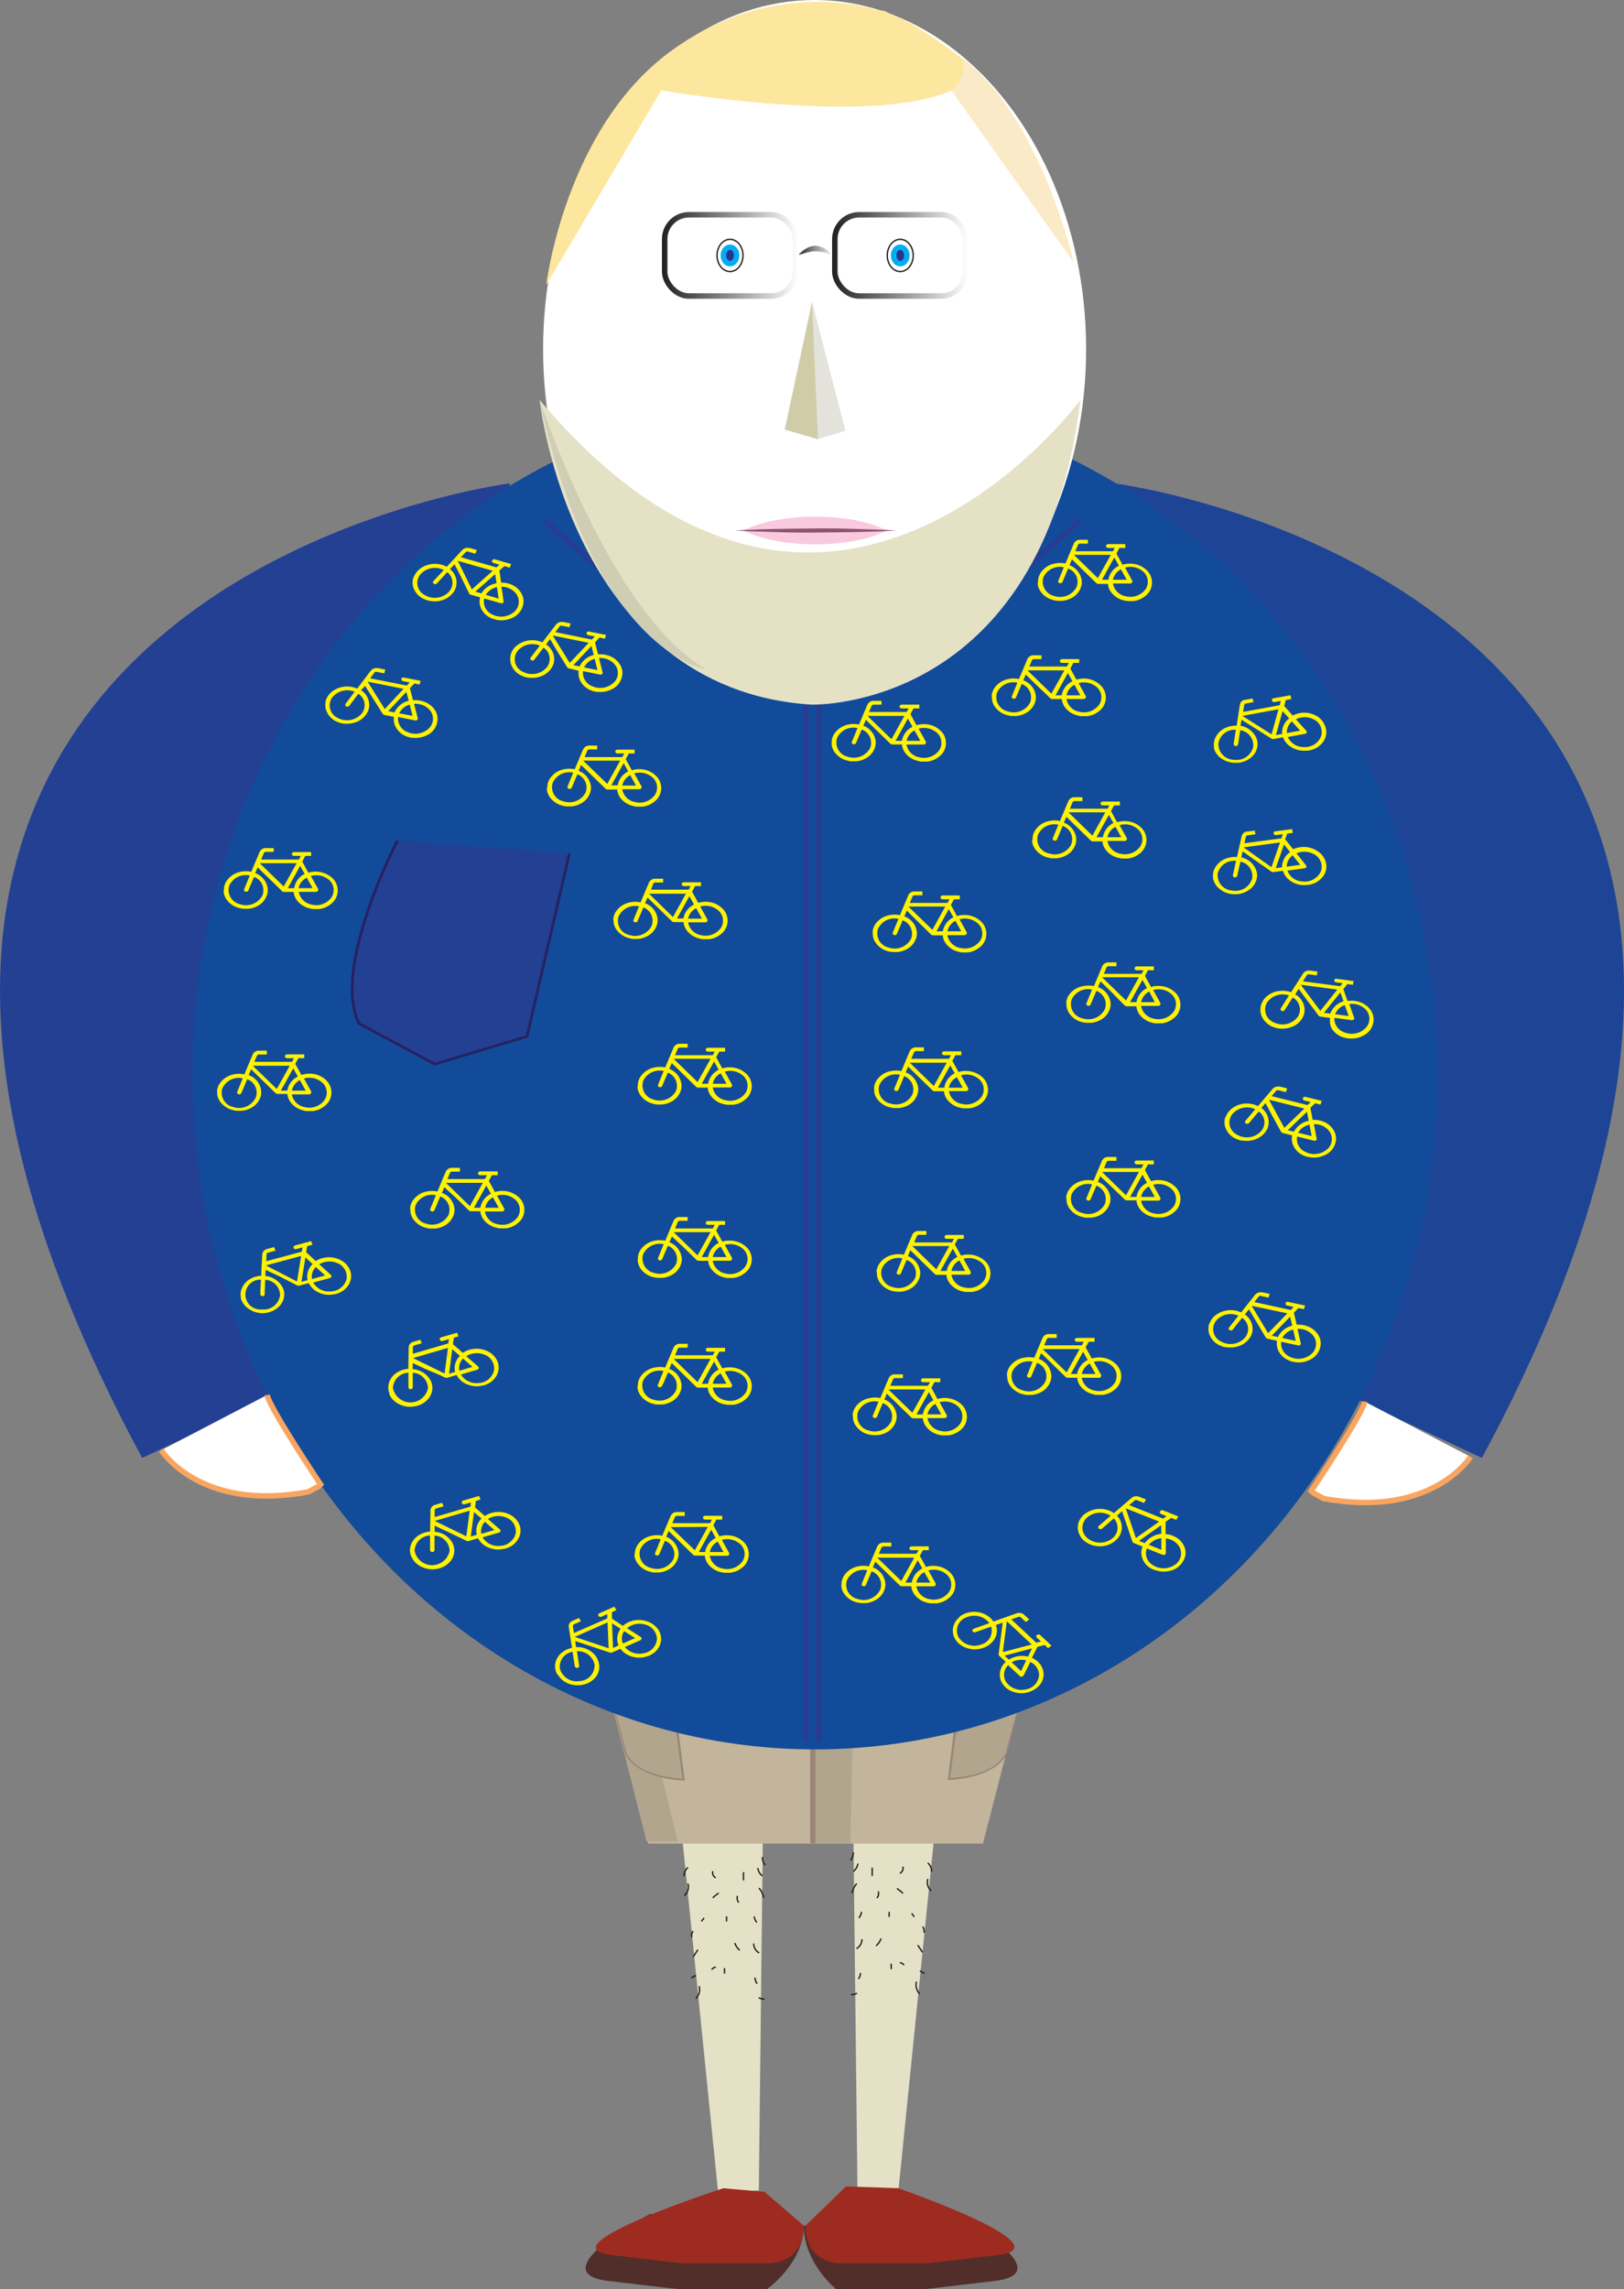 <svg id="Layer_1" data-name="Layer 1" xmlns="http://www.w3.org/2000/svg" xmlns:xlink="http://www.w3.org/1999/xlink" viewBox="0 0 296.61 417.9"><rect x="0" y="0" width="296.61" height="417.9" fill="#808080" stroke="none"/><defs><style>.cls-1{fill:#e4e1c7;}.cls-2{fill:#512e2a;}.cls-3,.cls-4{fill:#9e2b20;}.cls-14,.cls-23,.cls-4,.cls-6{stroke:#231f20;}.cls-14,.cls-15,.cls-16,.cls-17,.cls-21,.cls-22,.cls-23,.cls-32,.cls-4,.cls-6,.cls-8{stroke-miterlimit:10;}.cls-5{fill:#231f20;}.cls-16,.cls-6,.cls-8{fill:none;}.cls-23,.cls-6{stroke-width:0.25px;}.cls-7{fill:#c2b59b;}.cls-8{stroke:#9b8579;}.cls-9{fill:#b1a58e;}.cls-10{fill:#9b8579;}.cls-11{fill:#1e4496;}.cls-12,.cls-17{fill:#234093;}.cls-13{fill:#124b9a;}.cls-14,.cls-15,.cls-20,.cls-21,.cls-22,.cls-23{fill:#fff;}.cls-15{stroke:#f9a560;}.cls-16{stroke:#283c91;}.cls-17{stroke:#262262;stroke-width:0.5px;}.cls-18{fill:#fff200;}.cls-19{fill:#d1d3d4;}.cls-21{stroke:url(#White_Black);}.cls-22{stroke:url(#White_Black-2);}.cls-24{fill:#fde79e;}.cls-25{fill:#fbeac8;}.cls-26{fill:#e5e1c5;}.cls-27{fill:#f9c9de;}.cls-28{fill:#8d536f;}.cls-29{fill:#e3e2db;}.cls-30{fill:#d0cca8;}.cls-31{fill:url(#White_Black-3);}.cls-32{fill:#2e3192;stroke:#00aeef;}.cls-33{fill:#cfcdb4;}</style><linearGradient id="White_Black" x1="265.63" y1="117.61" x2="290.49" y2="117.61" gradientTransform="matrix(1, 0, 0, -1, -32.63, 235.23)" gradientUnits="userSpaceOnUse"><stop offset="0" stop-color="#fff"/><stop offset="1" stop-color="#231f20"/></linearGradient><linearGradient id="White_Black-2" x1="234.55" y1="117.61" x2="259.41" y2="117.61" gradientTransform="matrix(1, 0, 0, -1, 29.53, 235.23)" xlink:href="#White_Black"/><linearGradient id="White_Black-3" x1="264.29" y1="116.67" x2="257.69" y2="116.67" gradientTransform="matrix(1, 0, 0, 1, 0, 0)" xlink:href="#White_Black"/></defs><title>12</title><polyline class="cls-1" points="170.66 334.96 164.05 400.24 156.61 399.87 155.86 334.22"/><polyline class="cls-1" points="124.55 334.96 131.16 400.24 138.59 399.87 139.34 334.22"/><path class="cls-2" d="M230.77,475.18s-20.25,10.71-7.52,12.21l12.73,1.5h16.19s6.73-4.74,6.73-11.59" transform="translate(-112.09 -70.99)"/><path class="cls-2" d="M286.2,475.18s20.24,10.71,7.52,12.21L281,488.89H264.8s-5.9-4.74-5.9-11.59" transform="translate(-112.09 -70.99)"/><path class="cls-3" d="M244.2,470.46s-33.1,10.7-20.38,12.2l12.73,1.49h16.19s6.16,0,6.16-6.85l-7.23-6.23h-.53" transform="translate(-112.09 -70.99)"/><path class="cls-3" d="M266.6,470.13l-7.39,7.17c0,6.85,6.16,6.85,6.16,6.85h16.19l12.73-1.49c12.73-1.5-18.15-12.21-18.15-12.21" transform="translate(-112.09 -70.99)"/><path class="cls-4" d="M259.31,477" transform="translate(-112.09 -70.99)"/><path class="cls-5" d="M270.57,414.52v2.22a3.22,3.22,0,0,1,0,.62,3.21,3.21,0,0,0,0-.62v-2.22a2.57,2.57,0,0,1,0-.62,2.57,2.57,0,0,0,0,.62Z" transform="translate(-112.09 -70.99)"/><path class="cls-5" d="M275.4,418.15v1.21a3.22,3.22,0,0,1,0,.62,3.2,3.2,0,0,0,0-.62v-1.21a3.22,3.22,0,0,1,0-.62,3.2,3.2,0,0,0,0,.62Z" transform="translate(-112.09 -70.99)"/><path class="cls-5" d="M277,422v1.21a2.57,2.57,0,0,1,0,.62,2.57,2.57,0,0,0,0-.62V422a3.33,3.33,0,0,1,0-.63,3.32,3.32,0,0,0,0,.63Z" transform="translate(-112.09 -70.99)"/><path class="cls-5" d="M280,421.78v.2a3.22,3.22,0,0,1,0,.62,3.21,3.21,0,0,0,0-.62v-.2a2.66,2.66,0,0,1,0-.63,2.66,2.66,0,0,0,0,.63Z" transform="translate(-112.09 -70.99)"/><path class="cls-5" d="M274,429.86s0-1.25,0-1.25,0,1.25,0,1.25Z" transform="translate(-112.09 -70.99)"/><path class="cls-5" d="M271.38,422v1.41a3.21,3.21,0,0,1,0,.62,3.21,3.21,0,0,0,0-.62V422a3.33,3.33,0,0,1,0-.63,3.32,3.32,0,0,0,0,.63Z" transform="translate(-112.09 -70.99)"/><path class="cls-5" d="M271.58,431v1.62a2.57,2.57,0,0,1,0,.62,2.57,2.57,0,0,0,0-.62V431a3.21,3.21,0,0,1,0-.62,3.21,3.21,0,0,0,0,.62Z" transform="translate(-112.09 -70.99)"/><path class="cls-5" d="M277.82,434.07v.6a3.33,3.33,0,0,1,0,.63,3.32,3.32,0,0,0,0-.63v-.6a3.33,3.33,0,0,1,0-.63,3.32,3.32,0,0,0,0,.63Z" transform="translate(-112.09 -70.99)"/><path class="cls-5" d="M275.81,436.28v1.62a2.57,2.57,0,0,1,0,.62,2.57,2.57,0,0,0,0-.62v-1.62a3.21,3.21,0,0,1,0-.62,3.21,3.21,0,0,0,0,.62Z" transform="translate(-112.09 -70.99)"/><path class="cls-5" d="M273.19,437.29v1a2.57,2.57,0,0,1,0,.62,2.57,2.57,0,0,0,0-.62v-1a3.22,3.22,0,0,1,0-.62,3.21,3.21,0,0,0,0,.62Z" transform="translate(-112.09 -70.99)"/><path class="cls-5" d="M271.17,437.49v.2a3.33,3.33,0,0,1,0,.63,3.32,3.32,0,0,0,0-.63v-.2a3.22,3.22,0,0,1,0-.62,3.21,3.21,0,0,0,0,.62Z" transform="translate(-112.09 -70.99)"/><path class="cls-5" d="M270.77,441.72v1a3.32,3.32,0,0,1,0,.63,3.31,3.31,0,0,0,0-.63v-1a2.57,2.57,0,0,1,0-.62,2.57,2.57,0,0,0,0,.62Z" transform="translate(-112.09 -70.99)"/><path class="cls-5" d="M276.82,443.34v.6a3.21,3.21,0,0,1,0,.62,3.2,3.2,0,0,0,0-.62v-.6a3.33,3.33,0,0,1,0-.63,3.32,3.32,0,0,0,0,.63Z" transform="translate(-112.09 -70.99)"/><path class="cls-5" d="M274.8,446v.21a3.21,3.21,0,0,1,0,.62,3.21,3.21,0,0,0,0-.62V446a2.57,2.57,0,0,1,0-.62,2.57,2.57,0,0,0,0,.62Z" transform="translate(-112.09 -70.99)"/><path class="cls-5" d="M272,449v1.21a3.21,3.21,0,0,1,0,.62,3.21,3.21,0,0,0,0-.62V449a2.66,2.66,0,0,1,0-.63,2.66,2.66,0,0,0,0,.63Z" transform="translate(-112.09 -70.99)"/><path class="cls-5" d="M276,451.6v.2a3.22,3.22,0,0,1,0,.62,3.21,3.21,0,0,0,0-.62v-.2a2.66,2.66,0,0,1,0-.63,2.66,2.66,0,0,0,0,.63Z" transform="translate(-112.09 -70.99)"/><path class="cls-5" d="M272.59,454.24s0-1.25,0-1.25,0,1.25,0,1.25Z" transform="translate(-112.09 -70.99)"/><path class="cls-5" d="M279.64,412.71v.81a3.21,3.21,0,0,1,0,.62,2.57,2.57,0,0,0,0-.62v-.81a3.22,3.22,0,0,1,0-.62,3.21,3.21,0,0,0,0,.62Z" transform="translate(-112.09 -70.99)"/><path class="cls-5" d="M272,411.1s0-1.25,0-1.25,0,1.25,0,1.25Z" transform="translate(-112.09 -70.99)"/><path class="cls-5" d="M276,409.9v-1.25s0,1.25,0,1.25Z" transform="translate(-112.09 -70.99)"/><path class="cls-5" d="M275.61,410.7v.6a3.21,3.21,0,0,1,0,.62,2.56,2.56,0,0,0,0-.62v-.6a3.33,3.33,0,0,1,0-.63,3.32,3.32,0,0,0,0,.63Z" transform="translate(-112.09 -70.99)"/><path class="cls-5" d="M280.64,408.88v1a3.22,3.22,0,0,1,0,.62,3.2,3.2,0,0,0,0-.62v-1a3.22,3.22,0,0,1,0-.62,3.21,3.21,0,0,0,0,.62Z" transform="translate(-112.09 -70.99)"/><path class="cls-5" d="M244.38,409.27v.4a3.31,3.31,0,0,1,0,.63,2.66,2.66,0,0,0,0-.63v-.4a3.22,3.22,0,0,1,0-.62,3.21,3.21,0,0,0,0,.62Z" transform="translate(-112.09 -70.99)"/><path class="cls-5" d="M248.82,409.31v-1.25s0,1.25,0,1.25Z" transform="translate(-112.09 -70.99)"/><path class="cls-6" d="M281.56,414a2,2,0,0,0,.64,2.18" transform="translate(-112.09 -70.99)"/><path class="cls-6" d="M281.53,411.07a2,2,0,0,1,.7,1.62" transform="translate(-112.09 -70.99)"/><path class="cls-6" d="M277,411.75a1.07,1.07,0,0,1-.55,1.22" transform="translate(-112.09 -70.99)"/><path class="cls-6" d="M271.39,411.94v1.5" transform="translate(-112.09 -70.99)"/><path class="cls-6" d="M268.77,411.19a2.15,2.15,0,0,1-.82,1.44" transform="translate(-112.09 -70.99)"/><path class="cls-6" d="M267.94,409.13a2.32,2.32,0,0,1-.5,1.48" transform="translate(-112.09 -70.99)"/><path class="cls-6" d="M268.58,414.84a3.35,3.35,0,0,0-.86,1.78" transform="translate(-112.09 -70.99)"/><path class="cls-6" d="M269.44,420a2.06,2.06,0,0,1-.49,1.12" transform="translate(-112.09 -70.99)"/><path class="cls-6" d="M272.49,416.26a1.31,1.31,0,0,1-.23,1.23" transform="translate(-112.09 -70.99)"/><path class="cls-6" d="M275.91,415.75a6.64,6.64,0,0,1,1.1.88" transform="translate(-112.09 -70.99)"/><path class="cls-6" d="M278.6,420.28l.48.65" transform="translate(-112.09 -70.99)"/><path class="cls-6" d="M274.48,420v.93" transform="translate(-112.09 -70.99)"/><path class="cls-6" d="M280.6,422.7a1.34,1.34,0,0,1,.24,1.13" transform="translate(-112.09 -70.99)"/><path class="cls-6" d="M279.72,426.09l.86,1.3" transform="translate(-112.09 -70.99)"/><path class="cls-6" d="M273,424.86a2.8,2.8,0,0,1-.91,1.34" transform="translate(-112.09 -70.99)"/><path class="cls-6" d="M269.52,425a1.92,1.92,0,0,1-1,1.71" transform="translate(-112.09 -70.99)"/><path class="cls-6" d="M269.24,431.15a1.72,1.72,0,0,1-.38,1.11" transform="translate(-112.09 -70.99)"/><path class="cls-6" d="M274.86,429.46v1" transform="translate(-112.09 -70.99)"/><path class="cls-6" d="M276.45,429.28a1,1,0,0,1,.75.46" transform="translate(-112.09 -70.99)"/><path class="cls-6" d="M280.1,430.78l.84.47" transform="translate(-112.09 -70.99)"/><path class="cls-6" d="M279.48,432.75a2.32,2.32,0,0,0,.61,2.25" transform="translate(-112.09 -70.99)"/><path class="cls-6" d="M268.61,434.85a2.07,2.07,0,0,1-1.06.27" transform="translate(-112.09 -70.99)"/><path class="cls-5" d="M248.69,415.35v2.21a3.33,3.33,0,0,1,0,.63,3.32,3.32,0,0,0,0-.63v-2.21a3.33,3.33,0,0,1,0-.63,3.32,3.32,0,0,0,0,.63Z" transform="translate(-112.09 -70.99)"/><path class="cls-5" d="M243.86,419v1.21a2.66,2.66,0,0,1,0,.63,2.66,2.66,0,0,0,0-.63V419a3.21,3.21,0,0,1,0-.62,3.21,3.21,0,0,0,0,.62Z" transform="translate(-112.09 -70.99)"/><path class="cls-5" d="M242.25,422.8V424a2.66,2.66,0,0,1,0,.63,2.66,2.66,0,0,0,0-.63V422.8a3.21,3.21,0,0,1,0-.62,3.21,3.21,0,0,0,0,.62Z" transform="translate(-112.09 -70.99)"/><path class="cls-5" d="M239.22,422.6v.2a3.33,3.33,0,0,1,0,.63,3.32,3.32,0,0,0,0-.63v-.2a3.22,3.22,0,0,1,0-.62,3.21,3.21,0,0,0,0,.62Z" transform="translate(-112.09 -70.99)"/><path class="cls-5" d="M245.28,430.68v-1.25s0,1.25,0,1.25Z" transform="translate(-112.09 -70.99)"/><path class="cls-5" d="M247.89,422.8v1.41a2.66,2.66,0,0,1,0,.63,2.66,2.66,0,0,0,0-.63V422.8a3.21,3.21,0,0,1,0-.62,3.21,3.21,0,0,0,0,.62Z" transform="translate(-112.09 -70.99)"/><path class="cls-5" d="M247.69,431.87v1.61a2.66,2.66,0,0,1,0,.63,2.66,2.66,0,0,0,0-.63v-1.61a3.32,3.32,0,0,1,0-.63,3.31,3.31,0,0,0,0,.63Z" transform="translate(-112.09 -70.99)"/><path class="cls-5" d="M241.44,434.89v.61a3.21,3.21,0,0,1,0,.62,3.21,3.21,0,0,0,0-.62v-.61a2.57,2.57,0,0,1,0-.62,2.57,2.57,0,0,0,0,.62Z" transform="translate(-112.09 -70.99)"/><path class="cls-5" d="M243.46,437.11v1.61a3.21,3.21,0,0,1,0,.62,2.56,2.56,0,0,0,0-.62v-1.61a3.33,3.33,0,0,1,0-.63,3.32,3.32,0,0,0,0,.63Z" transform="translate(-112.09 -70.99)"/><path class="cls-5" d="M246.07,438.12v1a3.33,3.33,0,0,1,0,.63,3.32,3.32,0,0,0,0-.63v-1a3.33,3.33,0,0,1,0-.63,3.32,3.32,0,0,0,0,.63Z" transform="translate(-112.09 -70.99)"/><path class="cls-5" d="M248.09,438.32v.2a3.22,3.22,0,0,1,0,.62,3.21,3.21,0,0,0,0-.62v-.2a2.66,2.66,0,0,1,0-.63,2.66,2.66,0,0,0,0,.63Z" transform="translate(-112.09 -70.99)"/><path class="cls-5" d="M248.49,442.55v1a3.21,3.21,0,0,1,0,.62,3.21,3.21,0,0,0,0-.62v-1a3.33,3.33,0,0,1,0-.63,3.32,3.32,0,0,0,0,.63Z" transform="translate(-112.09 -70.99)"/><path class="cls-5" d="M242.45,444.16v.6a2.66,2.66,0,0,1,0,.63,2.66,2.66,0,0,0,0-.63v-.6a3.32,3.32,0,0,1,0-.63,3.32,3.32,0,0,0,0,.63Z" transform="translate(-112.09 -70.99)"/><path class="cls-5" d="M244.46,446.78v.2a3.32,3.32,0,0,1,0,.63,3.32,3.32,0,0,0,0-.63v-.2a3.32,3.32,0,0,1,0-.63,3.32,3.32,0,0,0,0,.63Z" transform="translate(-112.09 -70.99)"/><path class="cls-5" d="M247.28,449.8V451a3.32,3.32,0,0,1,0,.63,3.32,3.32,0,0,0,0-.63V449.8a3.22,3.22,0,0,1,0-.62,3.21,3.21,0,0,0,0,.62Z" transform="translate(-112.09 -70.99)"/><path class="cls-5" d="M243.25,452.42v.2a3.33,3.33,0,0,1,0,.63,3.32,3.32,0,0,0,0-.63v-.2a3.22,3.22,0,0,1,0-.62,3.2,3.2,0,0,0,0,.62Z" transform="translate(-112.09 -70.99)"/><path class="cls-5" d="M246.69,455.06s0-1.25,0-1.25,0,1.25,0,1.25Z" transform="translate(-112.09 -70.99)"/><path class="cls-5" d="M239.63,413.53v.81a2.66,2.66,0,0,1,0,.63,2.66,2.66,0,0,0,0-.63v-.81a3.21,3.21,0,0,1,0-.62,3.21,3.21,0,0,0,0,.62Z" transform="translate(-112.09 -70.99)"/><path class="cls-5" d="M247.29,409.93s0-1.25,0-1.25,0,1.25,0,1.25Z" transform="translate(-112.09 -70.99)"/><path class="cls-5" d="M243.26,410.72s0-1.25,0-1.25,0,1.25,0,1.25Z" transform="translate(-112.09 -70.99)"/><path class="cls-5" d="M243.66,411.52v.6a2.66,2.66,0,0,1,0,.63,2.66,2.66,0,0,0,0-.63v-.6a3.32,3.32,0,0,1,0-.63,3.32,3.32,0,0,0,0,.63Z" transform="translate(-112.09 -70.99)"/><path class="cls-5" d="M238.62,409.71v1a3.33,3.33,0,0,1,0,.63,3.31,3.31,0,0,0,0-.63v-1a2.66,2.66,0,0,1,0-.63,2.66,2.66,0,0,0,0,.63Z" transform="translate(-112.09 -70.99)"/><path class="cls-6" d="M237.72,414.84a2,2,0,0,1-.64,2.19" transform="translate(-112.09 -70.99)"/><path class="cls-6" d="M237.74,411.89a2,2,0,0,0-.7,1.62" transform="translate(-112.09 -70.99)"/><path class="cls-6" d="M242.28,412.58a1.07,1.07,0,0,0,.54,1.22" transform="translate(-112.09 -70.99)"/><path class="cls-6" d="M247.88,412.76v1.5" transform="translate(-112.09 -70.99)"/><path class="cls-6" d="M250.5,412a2.14,2.14,0,0,0,.82,1.44" transform="translate(-112.09 -70.99)"/><path class="cls-6" d="M251.34,410a2.3,2.3,0,0,0,.49,1.49" transform="translate(-112.09 -70.99)"/><path class="cls-6" d="M250.7,415.66a3.26,3.26,0,0,1,.85,1.78" transform="translate(-112.09 -70.99)"/><path class="cls-6" d="M249.84,420.82a2,2,0,0,0,.49,1.12" transform="translate(-112.09 -70.99)"/><path class="cls-6" d="M246.78,417.08a1.33,1.33,0,0,0,.24,1.23" transform="translate(-112.09 -70.99)"/><path class="cls-6" d="M243.37,416.57a6.74,6.74,0,0,0-1.1.88" transform="translate(-112.09 -70.99)"/><path class="cls-6" d="M240.68,421.11l-.48.64" transform="translate(-112.09 -70.99)"/><path class="cls-6" d="M244.79,420.82v.94" transform="translate(-112.09 -70.99)"/><path class="cls-6" d="M238.68,423.52a1.37,1.37,0,0,0-.25,1.14" transform="translate(-112.09 -70.99)"/><path class="cls-6" d="M239.55,426.91l-.85,1.31" transform="translate(-112.09 -70.99)"/><path class="cls-6" d="M246.3,425.69a2.87,2.87,0,0,0,.91,1.33" transform="translate(-112.09 -70.99)"/><path class="cls-6" d="M249.75,425.79a1.92,1.92,0,0,0,1,1.71" transform="translate(-112.09 -70.99)"/><path class="cls-6" d="M250,432a1.7,1.7,0,0,0,.39,1.12" transform="translate(-112.09 -70.99)"/><path class="cls-6" d="M244.42,430.28v1" transform="translate(-112.09 -70.99)"/><path class="cls-6" d="M242.83,430.1a1.06,1.06,0,0,0-.76.46" transform="translate(-112.09 -70.99)"/><path class="cls-6" d="M239.18,431.61l-.85.46" transform="translate(-112.09 -70.99)"/><path class="cls-6" d="M239.79,433.57a2.33,2.33,0,0,1-.6,2.26" transform="translate(-112.09 -70.99)"/><path class="cls-6" d="M250.67,435.67a2,2,0,0,0,1.05.27" transform="translate(-112.09 -70.99)"/><polygon class="cls-7" points="118.41 336.55 179.53 336.55 196.39 271.16 101.55 271.16 118.41 336.55"/><line class="cls-8" x1="148.47" y1="283.69" x2="148.47" y2="336.55"/><path class="cls-9" d="M222.77,354l13.13,53.16h-5.72l-15.43-61S221.14,352.69,222.77,354Z" transform="translate(-112.09 -70.99)"/><path class="cls-9" d="M287.42,379.87l4.12,3.08,7.76-5.21L302,376l-1.37-3.24s-8.69,7.63-13.18,7.16l-2,15.94s8.32-.17,10.46-4.74l3.3-12.8" transform="translate(-112.09 -70.99)"/><path class="cls-10" d="M287.42,379.87l4.16,3h-.08c3.44-2.39,6.91-4.73,10.38-7.08l-.06.19-1.38-3.23.27.06a51.79,51.79,0,0,1-6.13,4.59,25,25,0,0,1-3.38,1.83,8.1,8.1,0,0,1-3.81.85l.27-.21c-.65,5.31-1.38,10.62-2.06,15.93l-.2-.21a22.56,22.56,0,0,0,3-.33,16.59,16.59,0,0,0,2.87-.75,9.83,9.83,0,0,0,2.62-1.34,6.17,6.17,0,0,0,1.9-2.19v0c1.1-4.27,2.3-8.52,3.44-12.77-1.06,4.28-2.07,8.57-3.17,12.84h0a6.5,6.5,0,0,1-2,2.32,10.6,10.6,0,0,1-2.69,1.4,16.26,16.26,0,0,1-2.91.79,20.27,20.27,0,0,1-3,.36h-.22l0-.23c.65-5.31,1.27-10.63,2-15.94l0-.23.23,0a7.7,7.7,0,0,0,3.58-.78,25.53,25.53,0,0,0,3.35-1.77,52.61,52.61,0,0,0,6.12-4.5l.18-.16.09.22,1.35,3.25.06.12-.11.07c-3.49,2.32-7,4.65-10.49,6.92l0,0,0,0Z" transform="translate(-112.09 -70.99)"/><path class="cls-9" d="M234.84,379.87,230.73,383,223,377.74,220.29,376l1.37-3.24s8.69,7.63,13.18,7.16l2,15.94s-8.32-.17-10.46-4.74l-3.3-12.8" transform="translate(-112.09 -70.99)"/><path class="cls-10" d="M234.84,379.87,230.76,383l0,0,0,0c-3.51-2.27-7-4.6-10.48-6.92l-.11-.07.05-.12,1.35-3.25.09-.22.19.16a51.77,51.77,0,0,0,6.12,4.5,25.41,25.41,0,0,0,3.34,1.77,7.7,7.7,0,0,0,3.58.78l.23,0,0,.23c.69,5.31,1.31,10.63,2,15.94l0,.23h-.23a20.14,20.14,0,0,1-3-.36,16.59,16.59,0,0,1-2.92-.79,10.6,10.6,0,0,1-2.69-1.4,6.6,6.6,0,0,1-2-2.32h0c-1.1-4.27-2.11-8.56-3.16-12.84,1.14,4.25,2.33,8.5,3.43,12.77v0a6.26,6.26,0,0,0,1.9,2.19,10,10,0,0,0,2.62,1.34,16.83,16.83,0,0,0,2.87.75,22.76,22.76,0,0,0,3,.33l-.19.21c-.69-5.31-1.41-10.62-2.06-15.93l.26.21a8.12,8.12,0,0,1-3.81-.85,25.64,25.64,0,0,1-3.38-1.83,51.79,51.79,0,0,1-6.13-4.59l.27-.06L220.44,376l-.06-.19c3.47,2.35,6.94,4.69,10.38,7.08h-.07Z" transform="translate(-112.09 -70.99)"/><path class="cls-9" d="M261.06,369.14a52.19,52.19,0,0,0,7.2-.5l-.86,38.89h-6.34Z" transform="translate(-112.09 -70.99)"/><path class="cls-11" d="M315.56,159.22s152.56,19.42,67.19,177.92l-22.68-10.62" transform="translate(-112.09 -70.99)"/><path class="cls-12" d="M205.24,159.22S52.68,178.64,138.05,337.14l22.68-10.62" transform="translate(-112.09 -70.99)"/><ellipse class="cls-13" cx="148.85" cy="196.11" rx="113.7" ry="123.25"/><path class="cls-14" d="M197.69,350.53" transform="translate(-112.09 -70.99)"/><path class="cls-15" d="M141.55,335.73s7,11.31,26.86,7.6l1.84-1,.39-.36s-9.38-14-9.76-16.33" transform="translate(-112.09 -70.99)"/><path class="cls-15" d="M380.67,336.94s-7,11.31-26.86,7.6l-1.84-1-.39-.37s9.38-14,9.76-16.32" transform="translate(-112.09 -70.99)"/><polyline class="cls-16" points="149.51 317.92 149.51 108.84 165.91 122.26 197.16 95.12"/><path class="cls-17" d="M184.68,224.45s-12.16,23.31-7,33.41l13.82,7.38,16.84-5.05,7.75-33.41" transform="translate(-112.09 -70.99)"/><polyline class="cls-16" points="147.19 317.92 147.19 108.84 130.79 122.26 99.54 95.12"/><path class="cls-18" d="M205.42,190.31l.09-.21a3.24,3.24,0,0,1,.93-1.23,4.54,4.54,0,0,1,4.65-.64.05.05,0,0,0,.08,0l2.45-3.2a1.31,1.31,0,0,1,1.17-.5l.15,0,1.36.27h0l-.19.68-.07,0-1.27-.25a.45.45,0,0,0-.52.17l-.73,1,0,0h.06l6.54,1.33a.08.08,0,0,0,.09,0c.16-.17.32-.35.49-.52l0-.05h-.06l-1.11-.22a.37.37,0,0,1-.31-.29.34.34,0,0,1,.2-.36.42.42,0,0,1,.31,0l3,.6h.05l-.19.68h-.05l-.89-.18a.08.08,0,0,0-.08,0c-.26.29-.52.56-.79.85a.11.11,0,0,0,0,.05c.18.72.36,1.43.53,2.14v0l.39,0a4.75,4.75,0,0,1,1.36.19,3.89,3.89,0,0,1,2.19,1.57,2.84,2.84,0,0,1,.51,1.83,3.34,3.34,0,0,1-2.05,2.85,4.42,4.42,0,0,1-2.28.43l-.37,0h0l-.43-.09h-.06l-.62-.22a3.72,3.72,0,0,1-1.81-1.59,3,3,0,0,1-.38-1.78l0-.2h-.07L216,193a.55.55,0,0,1-.34-.23l-.49-.8-1.31-2.11L212.76,188l-.22-.34-.73,1h0l.05,0a3.17,3.17,0,0,1,1.43,3,2.81,2.81,0,0,1-.4,1.17,3.9,3.9,0,0,1-2.36,1.74,4.62,4.62,0,0,1-1.7.14l-.26,0-.45-.09,0,0c-.2-.07-.4-.12-.58-.2a3.63,3.63,0,0,1-2.09-2.1,2.89,2.89,0,0,1-.14-1.37l0-.23Zm5.93-1.08,0,0-1.22,1.6-.44.57a.44.44,0,0,1-.54.12.32.32,0,0,1-.12-.51l1.65-2.16,0,0a3.5,3.5,0,0,0-4.12,1.06,2.5,2.5,0,0,0,1,3.7,3.56,3.56,0,0,0,4.38-.77A2.44,2.44,0,0,0,211.35,189.23Zm7.22,4.28a2.63,2.63,0,0,0,1.66,2.74,3.6,3.6,0,0,0,3.89-.59,2.41,2.41,0,0,0,.28-3.33,3.37,3.37,0,0,0-2.9-1.2l.12.49c.18.7.35,1.39.52,2.09a.28.28,0,0,1,0,.22.41.41,0,0,1-.49.2l-3-.61Zm-5.52-6.5,3.1,5,3.46-3.67Zm7.48,3.55-.41-1.65-3.31,3.51,1.14.23A3.83,3.83,0,0,1,220.53,190.56Zm-1.76,2.26,2.44.5-.51-2.06A3,3,0,0,0,218.77,192.82Z" transform="translate(-112.09 -70.99)"/><path class="cls-18" d="M212.07,214.57l0-.23a3,3,0,0,1,.57-1.38,4,4,0,0,1,2.54-1.55,4.6,4.6,0,0,1,1.81,0s.06,0,.07,0c.51-1.19,1-2.39,1.52-3.59a1.21,1.21,0,0,1,1-.72h1.58v.7h-1.37a.43.43,0,0,0-.46.28l-.45,1.07a.17.17,0,0,1,0,.05h6.79a.08.08,0,0,0,.08,0l.33-.61,0-.05h-1.2a.41.41,0,0,1-.38-.22.33.33,0,0,1,.1-.39.48.48,0,0,1,.29-.09H228v.7h-1a.07.07,0,0,0-.07,0l-.54,1a.06.06,0,0,0,0,.06l1.09,2,0,0,.38-.09a4.5,4.5,0,0,1,1.37-.09,4.27,4.27,0,0,1,2.56,1.1,3.1,3.1,0,0,1-.23,4.85,4.17,4.17,0,0,1-2.1.88l-.36,0h-.56c-.22,0-.44,0-.66-.09a4.12,4.12,0,0,1-2.2-1.18,3.2,3.2,0,0,1-.85-1.66l0-.2h-1.75a.48.48,0,0,1-.39-.14l-.7-.68-1.85-1.8-1.62-1.57c-.09-.1-.19-.19-.3-.29l-.45,1.07h0l0,0a3.47,3.47,0,0,1,2.22,2.64,2.75,2.75,0,0,1-.07,1.21,3.44,3.44,0,0,1-1.83,2.16,4.19,4.19,0,0,1-1.61.48l-.26,0h-.51c-.2,0-.41,0-.62-.08a4,4,0,0,1-2.59-1.62,3.09,3.09,0,0,1-.52-1.31l0-.23Zm5.47-2.23s0,0,0,0l-.75,1.79-.27.65a.43.43,0,0,1-.5.22.34.34,0,0,1-.26-.47l1-2.43s0,0,0-.05a3.29,3.29,0,0,0-3.72,1.85,2.64,2.64,0,0,0,2,3.39,3.36,3.36,0,0,0,4-1.61A2.57,2.57,0,0,0,217.54,212.34Zm8.19,2.73a2.89,2.89,0,0,0,2.36,2.34,3.42,3.42,0,0,0,3.63-1.34,2.45,2.45,0,0,0-.63-3.3,3.58,3.58,0,0,0-3.15-.59l.25.45,1.08,1.93a.41.41,0,0,1,0,.22.4.4,0,0,1-.43.29h-3.15Zm-7.13-5.22L223,214.1l2.36-4.25Zm8.24,2L226,210.3l-2.26,4.06h1.17A3.47,3.47,0,0,1,226.84,211.81Zm-1.1,2.55h2.51l-1.05-1.9A2.79,2.79,0,0,0,225.74,214.36Z" transform="translate(-112.09 -70.99)"/><path class="cls-18" d="M224.11,238.87l0-.23a3,3,0,0,1,.57-1.38,4,4,0,0,1,2.53-1.55,4.59,4.59,0,0,1,1.81,0s.06,0,.08,0c.5-1.2,1-2.39,1.51-3.59a1.21,1.21,0,0,1,1-.72l.15,0h1.44v.7h-1.37a.42.42,0,0,0-.46.28L231,233.4s0,0,0,0h6.79s.06,0,.07,0l.34-.6,0-.05H237a.41.41,0,0,1-.38-.22.33.33,0,0,1,.1-.39.51.51,0,0,1,.3-.09h3.1v.7h-1s-.06,0-.07,0c-.18.32-.37.65-.54,1,0,0,0,.05,0,.06.37.66.73,1.32,1.1,2l0,0,.37-.09a4.55,4.55,0,0,1,1.38-.09,4.24,4.24,0,0,1,2.55,1.1,3.08,3.08,0,0,1-.23,4.85,4.09,4.09,0,0,1-2.09.87l-.37,0h-.55c-.22,0-.45,0-.67-.09a4.09,4.09,0,0,1-2.19-1.18,3.21,3.21,0,0,1-.86-1.66l0-.2h-1.75a.51.51,0,0,1-.39-.15l-.7-.67-1.84-1.8-1.62-1.57-.3-.29-.45,1.06h0l.05,0a3.44,3.44,0,0,1,2.21,2.64,2.75,2.75,0,0,1-.06,1.21,3.5,3.5,0,0,1-1.83,2.16,4.19,4.19,0,0,1-1.61.48l-.26,0h-.51c-.21,0-.42,0-.62-.08a4,4,0,0,1-2.6-1.63,2.86,2.86,0,0,1-.51-1.3l0-.23Zm5.47-2.23s0,0,0,.05c-.25.6-.51,1.19-.76,1.79l-.27.65a.41.41,0,0,1-.49.22.33.33,0,0,1-.26-.47l1-2.43,0,0a3.31,3.31,0,0,0-3.73,1.85,2.65,2.65,0,0,0,2,3.39,3.38,3.38,0,0,0,4-1.61A2.57,2.57,0,0,0,229.58,236.64Zm8.19,2.73a2.88,2.88,0,0,0,2.36,2.34,3.45,3.45,0,0,0,3.63-1.34,2.45,2.45,0,0,0-.64-3.3,3.53,3.53,0,0,0-3.14-.59c.08.15.16.3.25.45l1.07,1.93a.29.29,0,0,1,0,.22.39.39,0,0,1-.42.29h-3.15Zm-7.14-5.23L235,238.4l2.37-4.26Zm8.24,2L238,234.6l-2.26,4.06h1.17A3.52,3.52,0,0,1,238.87,236.11Zm-1.09,2.55h2.51l-1.06-1.9A2.75,2.75,0,0,0,237.78,238.66Z" transform="translate(-112.09 -70.99)"/><path class="cls-18" d="M228.6,269l0-.22a3,3,0,0,1,.57-1.38,4,4,0,0,1,2.53-1.55,4.46,4.46,0,0,1,1.82,0,.07.07,0,0,0,.07,0l1.51-3.6a1.21,1.21,0,0,1,1-.72h1.59v.7h-1.37a.42.42,0,0,0-.46.27l-.45,1.07,0,.05h6.79s.06,0,.07,0l.34-.6,0-.05h-1.21a.41.41,0,0,1-.38-.22.32.32,0,0,1,.11-.39.42.42,0,0,1,.29-.09h3.1v.7h-1s-.06,0-.07,0l-.54,1a.13.13,0,0,0,0,.06l1.1,2,0,0,.37-.09a4.55,4.55,0,0,1,1.38-.09,4.29,4.29,0,0,1,2.56,1.09,3.18,3.18,0,0,1,1,1.68,3.09,3.09,0,0,1-1.23,3.18,4.09,4.09,0,0,1-2.09.87l-.37,0h-.55c-.22,0-.45-.05-.67-.09a4,4,0,0,1-2.19-1.19,3.09,3.09,0,0,1-.85-1.66,1.06,1.06,0,0,1,0-.19h-1.75a.54.54,0,0,1-.39-.15l-.7-.68-1.84-1.79-1.62-1.58-.3-.29-.45,1.07h0l0,0a3.47,3.47,0,0,1,2.21,2.64,2.65,2.65,0,0,1-.06,1.22,3.53,3.53,0,0,1-1.83,2.16,4.37,4.37,0,0,1-1.61.48l-.26,0h-.51c-.21,0-.42,0-.62-.08a4,4,0,0,1-2.6-1.63,3,3,0,0,1-.51-1.3l0-.23Zm5.47-2.22a.08.08,0,0,0,0,0c-.25.6-.5,1.2-.76,1.8l-.27.64a.41.41,0,0,1-.49.23.33.33,0,0,1-.26-.47l1-2.43s0,0,0-.05a3.3,3.3,0,0,0-3.73,1.84,2.66,2.66,0,0,0,2,3.4,3.38,3.38,0,0,0,4-1.61A2.57,2.57,0,0,0,234.07,266.81Zm8.19,2.73a2.86,2.86,0,0,0,2.36,2.33,3.44,3.44,0,0,0,3.63-1.33,2.46,2.46,0,0,0-.63-3.3,3.55,3.55,0,0,0-3.15-.59c.08.15.16.3.25.44.35.65.71,1.29,1.07,1.94a.27.27,0,0,1,0,.21.39.39,0,0,1-.42.3h-3.15Zm-7.13-5.23,4.37,4.25,2.37-4.25Zm8.23,2-.85-1.52-2.25,4.07h1.16A3.5,3.5,0,0,1,243.36,266.28Zm-1.09,2.55h2.51l-1.06-1.9A2.77,2.77,0,0,0,242.27,268.83Z" transform="translate(-112.09 -70.99)"/><path class="cls-18" d="M228.6,300.64l0-.22a3,3,0,0,1,.57-1.39,4,4,0,0,1,2.53-1.55,4.65,4.65,0,0,1,1.82,0s0,0,.07,0l1.51-3.6a1.21,1.21,0,0,1,1-.72h1.59v.69h-1.37a.42.42,0,0,0-.46.28l-.45,1.07s0,0,0,.05h6.79s.06,0,.07,0l.34-.6,0-.06h-1.21a.41.41,0,0,1-.38-.22.32.32,0,0,1,.11-.39.48.48,0,0,1,.29-.09h3.1v.7h-1s-.06,0-.07,0l-.54,1a.15.15,0,0,0,0,.06c.37.66.73,1.32,1.1,2l0,0,.37-.09a4.58,4.58,0,0,1,3.94,1,3.18,3.18,0,0,1,1,1.68,3.07,3.07,0,0,1-1.23,3.17,4.1,4.1,0,0,1-2.09.88l-.37,0h-.55c-.22,0-.45,0-.67-.09A4.09,4.09,0,0,1,242.3,303a3.12,3.12,0,0,1-.85-1.66,1.29,1.29,0,0,1,0-.19h-1.75a.54.54,0,0,1-.39-.15c-.23-.23-.46-.46-.7-.68l-1.84-1.8L235.11,297l-.3-.29-.45,1.07h0l0,0a3.45,3.45,0,0,1,2.21,2.64,2.61,2.61,0,0,1-.06,1.21,3.52,3.52,0,0,1-1.83,2.17,4.18,4.18,0,0,1-1.61.47l-.26,0h-.51a4.2,4.2,0,0,1-.62-.08,4,4,0,0,1-2.6-1.62,3.07,3.07,0,0,1-.51-1.31l0-.23Zm5.47-2.23s0,0,0,0c-.25.6-.5,1.2-.76,1.8l-.27.64a.41.41,0,0,1-.49.22.33.33,0,0,1-.26-.47l1-2.43,0-.05a3.31,3.31,0,0,0-3.73,1.85,2.67,2.67,0,0,0,2,3.4,3.38,3.38,0,0,0,4-1.62A2.57,2.57,0,0,0,234.07,298.41Zm8.19,2.74a2.88,2.88,0,0,0,2.36,2.33,3.43,3.43,0,0,0,3.63-1.34,2.46,2.46,0,0,0-.63-3.3,3.58,3.58,0,0,0-3.15-.59c.08.15.16.3.25.45l1.07,1.93a.29.29,0,0,1,0,.22.39.39,0,0,1-.42.29h-3.15Zm-7.13-5.23,4.37,4.25,2.37-4.25Zm8.23,2-.85-1.51-2.25,4.06h1.16A3.52,3.52,0,0,1,243.36,297.88Zm-1.09,2.55h2.51l-1.06-1.9A2.77,2.77,0,0,0,242.27,300.43Z" transform="translate(-112.09 -70.99)"/><path class="cls-18" d="M228.6,323.78l0-.22a3.07,3.07,0,0,1,.57-1.39,4,4,0,0,1,2.53-1.54,4.46,4.46,0,0,1,1.82,0s0,0,.07,0l1.51-3.6a1.21,1.21,0,0,1,1-.72h1.59v.7h-1.37a.42.42,0,0,0-.46.27l-.45,1.07,0,.05h6.79s.06,0,.07,0l.34-.6,0-.06h-1.21a.4.4,0,0,1-.38-.22.31.31,0,0,1,.11-.38.43.43,0,0,1,.29-.1h3.1v.7h-1s-.06,0-.07,0l-.54,1s0,0,0,.06c.37.65.73,1.31,1.1,2l0,0,.37-.1a4.89,4.89,0,0,1,1.38-.08,4.29,4.29,0,0,1,2.56,1.09,3.18,3.18,0,0,1,1,1.68,3.09,3.09,0,0,1-1.23,3.18,4.09,4.09,0,0,1-2.09.87l-.37,0h-.55c-.22,0-.45-.05-.67-.09a4,4,0,0,1-2.19-1.19,3.09,3.09,0,0,1-.85-1.66,1.29,1.29,0,0,1,0-.19h-1.75a.54.54,0,0,1-.39-.15l-.7-.68-1.84-1.8-1.62-1.57-.3-.29-.45,1.07h0l0,0a3.45,3.45,0,0,1,2.21,2.64,2.65,2.65,0,0,1-.06,1.22,3.53,3.53,0,0,1-1.83,2.16,4.37,4.37,0,0,1-1.61.48l-.26,0h-.51c-.21,0-.42,0-.62-.08a4,4,0,0,1-2.6-1.63,3,3,0,0,1-.51-1.3l0-.24Zm5.47-2.23a.17.17,0,0,0,0,.05c-.25.6-.5,1.2-.76,1.8L233,324a.41.41,0,0,1-.49.23.33.33,0,0,1-.26-.47l1-2.44s0,0,0-.05a3.32,3.32,0,0,0-3.73,1.85,2.66,2.66,0,0,0,2,3.4,3.37,3.37,0,0,0,4-1.62A2.57,2.57,0,0,0,234.07,321.55Zm8.19,2.74a2.87,2.87,0,0,0,2.36,2.33,3.43,3.43,0,0,0,3.63-1.34,2.46,2.46,0,0,0-.63-3.3,3.61,3.61,0,0,0-3.15-.59c.08.15.16.3.25.45.35.65.71,1.29,1.07,1.94a.27.27,0,0,1,0,.21.4.4,0,0,1-.42.3h-3.15Zm-7.13-5.23,4.37,4.25,2.37-4.25Zm8.23,2-.85-1.52-2.25,4.07h1.16A3.5,3.5,0,0,1,243.36,321Zm-1.09,2.55h2.51l-1.06-1.91A2.77,2.77,0,0,0,242.27,323.58Z" transform="translate(-112.09 -70.99)"/><path class="cls-18" d="M228.06,354.49l0-.22a3,3,0,0,1,.57-1.38,4,4,0,0,1,2.54-1.55,4.42,4.42,0,0,1,1.81,0s.06,0,.07,0l1.52-3.6a1.2,1.2,0,0,1,1-.72h1.59v.7h-1.37a.43.43,0,0,0-.46.27L234.9,349s0,0,0,.05h6.79a.08.08,0,0,0,.08,0l.33-.6,0-.05h-1.2a.4.4,0,0,1-.38-.22.3.3,0,0,1,.1-.39.42.42,0,0,1,.29-.09H244v.7h-1a.08.08,0,0,0-.07,0l-.54,1a.06.06,0,0,0,0,.06l1.09,2,0,0,.37-.09a4.57,4.57,0,0,1,1.38-.09,4.26,4.26,0,0,1,2.56,1.09,3.11,3.11,0,0,1-.23,4.86,4.16,4.16,0,0,1-2.1.87l-.36,0h-.56c-.22,0-.45-.05-.66-.09a4.06,4.06,0,0,1-2.2-1.19,3.16,3.16,0,0,1-.85-1.66l0-.19h-1.75a.53.53,0,0,1-.39-.15l-.7-.68-1.85-1.79-1.62-1.58-.3-.29-.45,1.07h0l0,0a3.5,3.5,0,0,1,2.22,2.64,2.79,2.79,0,0,1-.07,1.22,3.49,3.49,0,0,1-1.83,2.16,4.37,4.37,0,0,1-1.61.48l-.26,0h-.51c-.21,0-.41,0-.62-.08a4,4,0,0,1-2.59-1.63,3,3,0,0,1-.52-1.3l0-.23Zm5.47-2.22s0,0,0,0l-.75,1.8-.27.64a.43.43,0,0,1-.5.23.34.34,0,0,1-.26-.47l1-2.43a.17.17,0,0,0,0-.05,3.28,3.28,0,0,0-3.72,1.84,2.65,2.65,0,0,0,2,3.4,3.37,3.37,0,0,0,4.05-1.61A2.57,2.57,0,0,0,233.53,352.27Zm8.19,2.73a2.87,2.87,0,0,0,2.36,2.33,3.44,3.44,0,0,0,3.63-1.33,2.45,2.45,0,0,0-.63-3.3,3.55,3.55,0,0,0-3.15-.59l.25.44c.36.65.72,1.29,1.07,1.94a.33.33,0,0,1,.05.21.4.4,0,0,1-.43.3h-3.15Zm-7.13-5.23L239,354l2.36-4.26Zm8.24,2-.85-1.52-2.26,4.07h1.16A3.49,3.49,0,0,1,242.83,351.74Zm-1.1,2.55h2.51l-1.06-1.9A2.77,2.77,0,0,0,241.73,354.29Z" transform="translate(-112.09 -70.99)"/><path class="cls-18" d="M213.82,376.57a2,2,0,0,1-.1-.21,3,3,0,0,1-.24-1.46,3.26,3.26,0,0,1,1.42-2.36,4.11,4.11,0,0,1,1.61-.71c.05,0,.06,0,.05-.06-.2-1.26-.4-2.52-.59-3.79a1,1,0,0,1,.5-1l.12-.07,1.24-.55h0l.37.62-.06,0-1.15.51a.35.35,0,0,0-.26.42c.06.38.11.75.17,1.13a.07.07,0,0,1,0,.05l.06,0,6-2.63s.05,0,.05-.07l0-.66v-.06l-.06,0-1,.45a.45.45,0,0,1-.46-.05.32.32,0,0,1-.12-.38.41.41,0,0,1,.21-.2l2.71-1.19,0,0,.38.63,0,0-.81.35a.07.07,0,0,0,0,.07c0,.35,0,.71,0,1.07a.08.08,0,0,0,0,.06l2,1.32,0,0,.28-.23a4,4,0,0,1,1.18-.62,4.66,4.66,0,0,1,2.86,0,3.9,3.9,0,0,1,1.79,1.11,3,3,0,0,1,.62,3.3,3.37,3.37,0,0,1-1.39,1.59l-.31.18,0,0-.4.18h-.05c-.21.06-.42.14-.64.19a4.58,4.58,0,0,1-2.59-.2,3.89,3.89,0,0,1-1.65-1.14l-.13-.16-.06,0-1.5.66a.55.55,0,0,1-.42,0l-1-.33-2.61-.87-2.28-.76-.42-.14.17,1.12h.07a4.22,4.22,0,0,1,3.39,1.47,3.17,3.17,0,0,1,.6,1.11A3,3,0,0,1,221,377a3.71,3.71,0,0,1-1.17,1.05l-.22.13-.41.18h0c-.2.06-.39.13-.59.17a4.59,4.59,0,0,1-3.18-.42,3.64,3.64,0,0,1-1.16-1l-.15-.19Zm3.65-4.13a.13.13,0,0,1,0,.06l.3,1.89c0,.22.07.45.11.67a.37.37,0,0,1-.32.4.41.41,0,0,1-.49-.32c-.13-.85-.27-1.71-.4-2.56,0,0,0,0,0-.05a2.74,2.74,0,0,0-2.31,3.1,3.17,3.17,0,0,0,3.6,2.24,2.84,2.84,0,0,0,2.72-3A3.05,3.05,0,0,0,217.47,372.44Zm8.75-.78a3.43,3.43,0,0,0,3.35,1.15,2.88,2.88,0,0,0,2.51-2.61,2.83,2.83,0,0,0-2.34-2.68,3.5,3.5,0,0,0-3.12.71l.47.3,2,1.29a.4.4,0,0,1,.16.18.34.34,0,0,1-.22.43l-2.74,1.2Zm-9.15-1.85,6.18,2.07-.19-4.71Zm8.37-1.48-1.57-1,.19,4.5,1-.46A3.07,3.07,0,0,1,225.44,368.33Zm.41,2.7,2.23-1-2-1.27A2.38,2.38,0,0,0,225.85,371Z" transform="translate(-112.09 -70.99)"/><path class="cls-18" d="M187.12,354.94l-.06-.22a2.93,2.93,0,0,1,0-1.47,3.49,3.49,0,0,1,1.81-2.16,4.39,4.39,0,0,1,1.72-.5c.05,0,.06,0,.06,0l.06-3.82a1.06,1.06,0,0,1,.67-1l.14-.05,1.32-.39h0l.27.66-.07,0-1.23.36c-.23.07-.33.18-.33.39,0,.38,0,.75,0,1.13v.05h.06l6.36-1.86A.07.07,0,0,0,198,346l.09-.66v-.06l-.06,0-1.07.31a.45.45,0,0,1-.45-.1.32.32,0,0,1-.05-.4.48.48,0,0,1,.24-.17l2.89-.84h0l.27.66h-.06L199,345s0,0,0,.05c-.05.36-.1.72-.14,1.07,0,0,0,.05,0,.06l1.78,1.56,0,0,.32-.19a4.19,4.19,0,0,1,1.27-.46,4.61,4.61,0,0,1,2.84.33,3.58,3.58,0,0,1,1.57,1.32,2.94,2.94,0,0,1,0,3.34,3.57,3.57,0,0,1-1.65,1.4l-.33.14-.05,0-.42.12h-.06c-.22,0-.44.08-.66.1a4.57,4.57,0,0,1-2.53-.51,3.63,3.63,0,0,1-1.43-1.34l-.11-.17h-.06l-1.59.47a.58.58,0,0,1-.43,0l-.92-.45L194,350.69l-2.13-1-.39-.19,0,1.13h.07a4,4,0,0,1,3.1,1.89,2.8,2.8,0,0,1,.39,1.17,3,3,0,0,1-.9,2.55,4.05,4.05,0,0,1-1.34.9l-.24.09-.44.13h0a6,6,0,0,1-.61.09,4.46,4.46,0,0,1-3.08-.82,3.5,3.5,0,0,1-1-1.09,2.12,2.12,0,0,1-.11-.21Zm4.33-3.62s0,0,0,.05l0,1.91c0,.23,0,.45,0,.68a.37.37,0,0,1-.38.35.38.38,0,0,1-.43-.37c0-.86,0-1.72,0-2.59v-.05a2.92,2.92,0,0,0-2.83,2.78,3.26,3.26,0,0,0,6.4,0A2.89,2.89,0,0,0,191.45,351.32Zm8.78.32a3.29,3.29,0,0,0,3.12,1.56,3.06,3.06,0,0,0,2.93-2.27,2.69,2.69,0,0,0-1.86-2.95,3.61,3.61,0,0,0-3.2.31l.41.36,1.75,1.53a.36.36,0,0,1,.12.19.35.35,0,0,1-.29.4l-2.91.85Zm-8.73-3,5.76,2.81.62-4.68Zm8.54-.42-1.38-1.2-.59,4.47,1.1-.32A3.09,3.09,0,0,1,200,348.25ZM200,351l2.38-.7-1.73-1.5A2.46,2.46,0,0,0,200,351Z" transform="translate(-112.09 -70.99)"/><path class="cls-18" d="M183.16,325.23l-.06-.22a2.82,2.82,0,0,1,0-1.47,3.41,3.41,0,0,1,1.8-2.16,4.19,4.19,0,0,1,1.72-.5s.05,0,.05-.05l.06-3.82a1.06,1.06,0,0,1,.67-1l.14-.06,1.32-.39h0l.27.66-.07,0-1.23.36c-.23.07-.33.18-.33.39,0,.38,0,.76,0,1.14v0l.06,0,6.36-1.86a.07.07,0,0,0,.06-.06l.09-.66v-.06h-.06l-1.07.32a.45.45,0,0,1-.45-.1.32.32,0,0,1-.05-.4.44.44,0,0,1,.24-.17l2.89-.84,0,0,.26.67h0l-.86.25a.06.06,0,0,0,0,.06c-.05.36-.1.71-.14,1.07a.14.14,0,0,0,0,.06l1.79,1.56,0,0,.32-.19a4,4,0,0,1,1.27-.46,4.53,4.53,0,0,1,2.84.32,3.66,3.66,0,0,1,1.58,1.31,3,3,0,0,1,.05,3.35,3.57,3.57,0,0,1-1.65,1.4l-.33.14,0,0-.42.12h-.06c-.22,0-.44.08-.66.1a4.48,4.48,0,0,1-2.53-.51,3.61,3.61,0,0,1-1.43-1.33l-.11-.18-.06,0-1.59.47a.64.64,0,0,1-.43,0l-.92-.45L190,321l-2.13-1-.4-.19v1.14h.07a4,4,0,0,1,3.1,1.88,3,3,0,0,1,.4,1.17,3.09,3.09,0,0,1-.91,2.55,3.72,3.72,0,0,1-1.34.9l-.24.1-.43.13h-.05c-.21,0-.41.08-.61.1a4.46,4.46,0,0,1-3.08-.82,3.38,3.38,0,0,1-1-1.09l-.12-.21Zm4.32-3.63v.06l0,1.9c0,.23,0,.46,0,.69a.37.37,0,0,1-.38.35.37.37,0,0,1-.42-.38l0-2.58v-.05a2.92,2.92,0,0,0-2.82,2.78,3.26,3.26,0,0,0,6.4,0A2.9,2.9,0,0,0,187.48,321.6Zm8.79.32a3.31,3.31,0,0,0,3.12,1.55,3,3,0,0,0,2.92-2.27,2.67,2.67,0,0,0-1.85-2.95,3.59,3.59,0,0,0-3.2.32l.4.35,1.76,1.53a.41.41,0,0,1,.12.2.35.35,0,0,1-.29.39l-2.91.86Zm-8.74-3,5.76,2.81.62-4.68Zm8.54-.42-1.38-1.2-.58,4.47,1.1-.32A3.11,3.11,0,0,1,196.07,318.53Zm-.06,2.71,2.37-.69L196.66,319A2.44,2.44,0,0,0,196,321.24Z" transform="translate(-112.09 -70.99)"/><path class="cls-18" d="M156.1,308.15a1.74,1.74,0,0,0,0-.22,2.83,2.83,0,0,1,.06-1.47,3.5,3.5,0,0,1,1.87-2.12,4.4,4.4,0,0,1,1.73-.46s.06,0,.06-.05c0-1.28.11-2.55.17-3.82a1.08,1.08,0,0,1,.7-.95l.14-.05,1.33-.36h0l.25.67-.07,0-1.24.33c-.23.06-.33.17-.34.38,0,.38,0,.76-.05,1.14v.05l.05,0,6.42-1.72a.07.07,0,0,0,.06-.06c0-.22.07-.44.11-.66v-.06l-.06,0-1.08.29a.48.48,0,0,1-.45-.11.33.33,0,0,1,0-.4.44.44,0,0,1,.25-.16l2.91-.78,0,0,.25.67h-.06l-.86.24s-.05,0-.06,0c-.05.36-.11.71-.17,1.07a.14.14,0,0,0,0,.06l1.74,1.6,0,0,.32-.19a4.39,4.39,0,0,1,1.28-.43,4.57,4.57,0,0,1,2.83.39,3.61,3.61,0,0,1,1.54,1.34,3,3,0,0,1-.05,3.35,3.65,3.65,0,0,1-1.69,1.36l-.34.13,0,0-.43.12h-.06c-.22,0-.44.07-.66.08a4.49,4.49,0,0,1-2.51-.56,3.62,3.62,0,0,1-1.4-1.37l-.1-.18-.06,0-1.61.43a.51.51,0,0,1-.42,0l-.91-.47-2.39-1.23L161,303l-.39-.2-.05,1.13h.07a4,4,0,0,1,3,1.95A2.75,2.75,0,0,1,164,307a3.1,3.1,0,0,1-1,2.54,4,4,0,0,1-1.36.87l-.24.09-.44.12H161c-.21,0-.41.07-.62.09a4.45,4.45,0,0,1-3-.89,3.45,3.45,0,0,1-1-1.11l-.11-.22Zm4.43-3.53v.05l-.09,1.91,0,.68a.36.36,0,0,1-.39.34.37.37,0,0,1-.41-.38c0-.86.07-1.72.11-2.58v-.05a2.73,2.73,0,1,0,.2,5.44,3,3,0,0,0,3.29-2.58A2.85,2.85,0,0,0,160.53,304.62Zm8.78.51a3.27,3.27,0,0,0,3.07,1.62,3.09,3.09,0,0,0,3-2.21,2.66,2.66,0,0,0-1.77-3,3.63,3.63,0,0,0-3.21.25l.4.36,1.71,1.57a.33.33,0,0,1,.11.2.35.35,0,0,1-.3.39l-2.93.79ZM160.66,302l5.68,2.93.75-4.66Zm8.55-.24-1.34-1.22-.72,4.45,1.11-.3A3.15,3.15,0,0,1,169.21,301.73Zm-.14,2.72,2.39-.65-1.68-1.54A2.44,2.44,0,0,0,169.07,304.45Z" transform="translate(-112.09 -70.99)"/><path class="cls-18" d="M187,291.65l0-.23a3,3,0,0,1,.57-1.38,4,4,0,0,1,2.53-1.55,4.65,4.65,0,0,1,1.82,0s.06,0,.07,0c.5-1.2,1-2.4,1.51-3.59a1.21,1.21,0,0,1,1-.72l.15,0h1.44v.7h-1.37a.43.43,0,0,0-.46.28l-.45,1.07s0,0,0,0h6.79a.07.07,0,0,0,.08-.05l.33-.6,0-.05h-1.2a.42.42,0,0,1-.39-.22.32.32,0,0,1,.11-.39.48.48,0,0,1,.29-.09H203v.7h-1s-.06,0-.07,0l-.54,1a.06.06,0,0,0,0,.06c.36.66.72,1.32,1.09,2l0,0,.37-.09a4.55,4.55,0,0,1,1.38-.09,4.3,4.3,0,0,1,2.56,1.1,3,3,0,0,1,1,1.68,3.08,3.08,0,0,1-1.23,3.17,4.09,4.09,0,0,1-2.09.87l-.37,0h-.55c-.22,0-.45,0-.66-.09a4.08,4.08,0,0,1-2.2-1.18,3.12,3.12,0,0,1-.85-1.66l0-.2H198.1a.52.52,0,0,1-.39-.15l-.69-.68-1.85-1.79L193.55,288l-.3-.29-.45,1.06h0l.05,0a3.5,3.5,0,0,1,2.22,2.65,2.76,2.76,0,0,1-.07,1.21,3.53,3.53,0,0,1-1.83,2.16,4.19,4.19,0,0,1-1.61.48l-.26,0h-.51c-.21,0-.42,0-.62-.08a4,4,0,0,1-2.6-1.63,3,3,0,0,1-.51-1.3l0-.23Zm5.47-2.23,0,.05-.75,1.79c-.09.22-.18.43-.28.65a.41.41,0,0,1-.49.22.33.33,0,0,1-.26-.47l1-2.43,0-.05A3.29,3.29,0,0,0,188,291a2.65,2.65,0,0,0,2,3.4,3.38,3.38,0,0,0,4-1.61A2.57,2.57,0,0,0,192.51,289.42Zm8.19,2.73a2.86,2.86,0,0,0,2.36,2.33,3.42,3.42,0,0,0,3.63-1.33,2.45,2.45,0,0,0-.63-3.3,3.55,3.55,0,0,0-3.15-.59c.08.15.16.3.25.45l1.07,1.93a.29.29,0,0,1,0,.22.39.39,0,0,1-.42.29H200.7Zm-7.13-5.23,4.38,4.26,2.36-4.26Zm8.23,2-.85-1.51-2.25,4.06h1.16A3.52,3.52,0,0,1,201.8,288.89Zm-1.09,2.55h2.51l-1.06-1.9A2.77,2.77,0,0,0,200.71,291.44Z" transform="translate(-112.09 -70.99)"/><path class="cls-18" d="M151.74,270.26l0-.22a3,3,0,0,1,.57-1.38,4,4,0,0,1,2.53-1.55,4.42,4.42,0,0,1,1.81,0s.06,0,.08,0c.5-1.2,1-2.4,1.51-3.6a1.21,1.21,0,0,1,1-.72h1.59v.7h-1.37a.42.42,0,0,0-.46.27l-.45,1.07,0,0h6.78s.07,0,.08,0l.34-.6a.33.33,0,0,0,0-.06h-1.21a.4.4,0,0,1-.38-.22.31.31,0,0,1,.1-.38.45.45,0,0,1,.3-.1h3.1v.7h-1s-.06,0-.07,0l-.55,1s0,0,0,.06l1.1,2,0,0,.37-.1A4.89,4.89,0,0,1,169,267a4.23,4.23,0,0,1,2.55,1.09,3.2,3.2,0,0,1,1,1.68,3.09,3.09,0,0,1-1.23,3.18,4.09,4.09,0,0,1-2.09.87l-.37,0h-.55c-.22,0-.45,0-.67-.09a4,4,0,0,1-2.19-1.19,3.18,3.18,0,0,1-.86-1.66l0-.19H162.8a.54.54,0,0,1-.39-.15l-.7-.68-1.84-1.8-1.62-1.57-.3-.29-.45,1.07h0l.05,0a3.45,3.45,0,0,1,2.21,2.64,2.79,2.79,0,0,1-.06,1.22,3.53,3.53,0,0,1-1.83,2.16,4.43,4.43,0,0,1-1.61.48l-.26,0h-.51c-.21,0-.42,0-.62-.08a4,4,0,0,1-2.6-1.63,2.91,2.91,0,0,1-.51-1.3l0-.24Zm5.47-2.23,0,.05-.76,1.8-.27.64a.41.41,0,0,1-.49.23.33.33,0,0,1-.26-.47l1-2.44,0,0a3.3,3.3,0,0,0-3.73,1.84,2.66,2.66,0,0,0,2,3.4,3.37,3.37,0,0,0,4.05-1.62A2.57,2.57,0,0,0,157.21,268Zm8.19,2.74a2.87,2.87,0,0,0,2.36,2.33,3.43,3.43,0,0,0,3.63-1.34,2.45,2.45,0,0,0-.64-3.3,3.59,3.59,0,0,0-3.14-.59c.08.15.16.3.25.45.35.65.71,1.29,1.07,1.94a.27.27,0,0,1,0,.21.4.4,0,0,1-.42.3H165.4Zm-7.14-5.23,4.38,4.25,2.37-4.25Zm8.24,2-.85-1.52-2.26,4.07h1.17A3.5,3.5,0,0,1,166.5,267.51Zm-1.09,2.55h2.51l-1.06-1.91A2.74,2.74,0,0,0,165.41,270.06Z" transform="translate(-112.09 -70.99)"/><path class="cls-18" d="M153,233.29l0-.22a3.07,3.07,0,0,1,.57-1.39,4,4,0,0,1,2.53-1.55,4.65,4.65,0,0,1,1.82,0s.06,0,.07,0l1.51-3.6a1.21,1.21,0,0,1,1-.72h1.59v.69h-1.37a.42.42,0,0,0-.46.28l-.45,1.07s0,0,0,.05h6.79a.08.08,0,0,0,.08,0l.33-.6,0-.06h-1.2a.42.42,0,0,1-.39-.22.32.32,0,0,1,.11-.39.48.48,0,0,1,.29-.09h3.1v.7h-1s-.06,0-.07,0l-.54,1a.06.06,0,0,0,0,.06c.36.66.72,1.32,1.09,2l0,0,.37-.09a4.58,4.58,0,0,1,3.94,1,3.1,3.1,0,0,1-.24,4.86,4.17,4.17,0,0,1-2.09.87l-.37,0h-.55c-.22,0-.45,0-.66-.09a4.08,4.08,0,0,1-2.2-1.18,3.12,3.12,0,0,1-.85-1.66l0-.19h-.07c-.56,0-1.12,0-1.69,0a.56.56,0,0,1-.39-.15l-.69-.68-1.85-1.8-1.62-1.57-.3-.29-.45,1.07h0l.05,0a3.49,3.49,0,0,1,2.22,2.64,2.75,2.75,0,0,1-.07,1.21,3.52,3.52,0,0,1-1.83,2.17,4.18,4.18,0,0,1-1.61.47l-.26,0h-.51a4.2,4.2,0,0,1-.62-.08,4,4,0,0,1-2.6-1.62,3,3,0,0,1-.51-1.31l0-.23Zm5.47-2.23s0,0,0,.05c-.25.6-.5,1.2-.76,1.8-.09.21-.17.43-.27.64a.41.41,0,0,1-.49.22.33.33,0,0,1-.26-.47l1-2.43s0,0,0-.05a3.29,3.29,0,0,0-3.72,1.85,2.65,2.65,0,0,0,2,3.4,3.38,3.38,0,0,0,4.05-1.62A2.57,2.57,0,0,0,158.43,231.06Zm8.19,2.74a2.88,2.88,0,0,0,2.36,2.33,3.43,3.43,0,0,0,3.63-1.34,2.45,2.45,0,0,0-.63-3.3,3.61,3.61,0,0,0-3.15-.59c.08.15.16.3.25.45l1.07,1.93a.29.29,0,0,1,0,.22.4.4,0,0,1-.42.3h-3.15Zm-7.13-5.23,4.38,4.25,2.36-4.25Zm8.23,2-.85-1.51-2.25,4.07h1.16A3.52,3.52,0,0,1,167.72,230.53Zm-1.09,2.55h2.51l-1.06-1.9A2.77,2.77,0,0,0,166.63,233.08Z" transform="translate(-112.09 -70.99)"/><path class="cls-18" d="M171.63,198.77l.08-.21a3.27,3.27,0,0,1,.93-1.24,4.36,4.36,0,0,1,2.87-1,4.45,4.45,0,0,1,1.77.36s.05,0,.08,0c.8-1.08,1.61-2.15,2.42-3.22a1.34,1.34,0,0,1,1.17-.51l.15,0,1.36.27h0l-.18.68h-.07l-1.27-.25a.47.47,0,0,0-.52.18l-.72,1,0,0h.06l6.55,1.3s.07,0,.09,0l.49-.52,0-.05h-.07l-1.1-.22a.39.39,0,0,1-.32-.29.36.36,0,0,1,.21-.36.5.5,0,0,1,.3,0l3,.59h0l-.19.68h0l-.89-.18s0,0-.07,0l-.79.84a.14.14,0,0,0,0,.06c.18.71.37,1.42.55,2.13v0l.39,0a4.75,4.75,0,0,1,1.36.19,3.89,3.89,0,0,1,2.21,1.55,2.91,2.91,0,0,1,.52,1.83,3.33,3.33,0,0,1-2,2.86,4.49,4.49,0,0,1-2.27.45l-.37,0h-.05l-.44-.09,0,0a6.45,6.45,0,0,1-.62-.21,3.71,3.71,0,0,1-1.83-1.58,2.94,2.94,0,0,1-.39-1.78,1.23,1.23,0,0,1,0-.19h-.07l-1.64-.33a.48.48,0,0,1-.34-.22l-.5-.79c-.44-.71-.88-1.41-1.33-2.11l-1.16-1.84-.21-.34L178,197h0l.05,0a3.21,3.21,0,0,1,1.46,3,2.8,2.8,0,0,1-.39,1.17,3.85,3.85,0,0,1-2.35,1.76,4.59,4.59,0,0,1-1.69.16l-.27,0-.44-.09,0,0a4.92,4.92,0,0,1-.58-.19,3.58,3.58,0,0,1-2.1-2.09,2.75,2.75,0,0,1-.16-1.36l0-.24Zm5.91-1.12,0,0-1.21,1.6c-.14.19-.29.38-.43.58a.44.44,0,0,1-.54.12.32.32,0,0,1-.13-.51l1.63-2.17,0,0a3.51,3.51,0,0,0-4.12,1.09,2.49,2.49,0,0,0,1.05,3.69,3.55,3.55,0,0,0,4.37-.8A2.45,2.45,0,0,0,177.54,197.65Zm7.26,4.24a2.64,2.64,0,0,0,1.68,2.73,3.59,3.59,0,0,0,3.89-.61,2.43,2.43,0,0,0,.26-3.34,3.43,3.43,0,0,0-2.91-1.18l.12.49.54,2.09a.28.28,0,0,1,0,.22.44.44,0,0,1-.49.21l-3-.6Zm-5.57-6.46,3.14,5,3.43-3.69Zm7.51,3.49-.43-1.63L183,200.81l1.13.23A3.91,3.91,0,0,1,186.74,198.92ZM185,201.2l2.44.48-.52-2.06A3.08,3.08,0,0,0,185,201.2Z" transform="translate(-112.09 -70.99)"/><path class="cls-18" d="M187.77,176.08a1.28,1.28,0,0,0,.11-.2,3.65,3.65,0,0,1,1.06-1.16,4.61,4.61,0,0,1,4.69-.29s.06,0,.09,0l2.77-3a1.33,1.33,0,0,1,1.21-.41l.15,0,1.33.38h0l-.26.66h-.06l-1.24-.36a.47.47,0,0,0-.53.14c-.28.3-.55.6-.83.89l0,0h.05l6.38,1.82a.08.08,0,0,0,.09,0l.54-.48.05,0-.06,0-1.08-.31a.35.35,0,0,1-.28-.31.36.36,0,0,1,.24-.34.47.47,0,0,1,.31,0l2.89.83h.06l-.26.67-.06,0-.86-.25a.08.08,0,0,0-.08,0l-.88.78a.11.11,0,0,0,0,.06c.1.72.2,1.44.31,2.16v0l.39,0a4.34,4.34,0,0,1,1.34.29,3.7,3.7,0,0,1,2,1.73,2.82,2.82,0,0,1,.32,1.86,3.49,3.49,0,0,1-2.34,2.68,4.53,4.53,0,0,1-2.31.26l-.36-.07h0l-.43-.12-.05,0a6.39,6.39,0,0,1-.6-.26,3.57,3.57,0,0,1-1.64-1.71,2.9,2.9,0,0,1-.19-1.81c0-.06,0-.13,0-.19l-.06,0-1.6-.46a.47.47,0,0,1-.32-.24c-.13-.28-.27-.56-.41-.83l-1.08-2.21c-.32-.64-.64-1.28-1-1.93l-.18-.35-.82.89h0l0,0a3.09,3.09,0,0,1,1.12,3.11,2.81,2.81,0,0,1-.51,1.13,4.08,4.08,0,0,1-2.54,1.56,4.63,4.63,0,0,1-1.7,0l-.26-.05-.44-.12,0,0c-.19-.08-.38-.15-.56-.24a3.5,3.5,0,0,1-1.86-2.25,2.88,2.88,0,0,1,0-1.37l.06-.23Zm6-.63,0,0-1.38,1.5-.5.54a.44.44,0,0,1-.55.07.31.31,0,0,1-.07-.51l1.87-2a.08.08,0,0,1,0,0,3.55,3.55,0,0,0-4.22.74,2.46,2.46,0,0,0,.63,3.76,3.58,3.58,0,0,0,4.44-.43A2.43,2.43,0,0,0,193.79,175.45Zm6.75,4.81a2.55,2.55,0,0,0,1.37,2.85,3.63,3.63,0,0,0,3.94-.29,2.45,2.45,0,0,0,.63-3.3,3.28,3.28,0,0,0-2.77-1.41c0,.16,0,.33.07.49l.3,2.13a.27.27,0,0,1,0,.21.44.44,0,0,1-.51.17l-2.92-.84Zm-4.82-6.89,2.57,5.22,3.82-3.4Zm7.08,4.09-.24-1.67L198.91,179l1.1.32A4,4,0,0,1,202.8,177.46Zm-2,2.12,2.38.68-.3-2.09A3.18,3.18,0,0,0,200.82,179.58Z" transform="translate(-112.09 -70.99)"/><path class="cls-18" d="M267.83,329.36l0-.22a3.07,3.07,0,0,1,.57-1.39A4,4,0,0,1,271,326.2a4.6,4.6,0,0,1,1.81,0c.05,0,.06,0,.08,0,.5-1.2,1-2.4,1.51-3.6a1.21,1.21,0,0,1,1-.72H277v.69h-1.37a.42.42,0,0,0-.46.28l-.45,1.07s0,0,0,.05h6.78a.08.08,0,0,0,.08,0l.34-.6,0-.06h-1.21a.41.41,0,0,1-.38-.22.33.33,0,0,1,.1-.39.5.5,0,0,1,.29-.09h3.11v.7h-1s-.06,0-.07,0l-.55,1a.09.09,0,0,0,0,.07c.37.65.73,1.31,1.1,2l0,0,.37-.09a4.56,4.56,0,0,1,3.93,1,3.11,3.11,0,0,1,1,1.68,3.07,3.07,0,0,1-1.22,3.18,4.17,4.17,0,0,1-2.09.87l-.37,0h-.55c-.23,0-.45,0-.67-.08a4.13,4.13,0,0,1-2.19-1.19,3.14,3.14,0,0,1-.86-1.66l0-.19h-1.75a.53.53,0,0,1-.39-.15c-.23-.23-.46-.46-.7-.68l-1.85-1.8-1.61-1.57-.3-.29-.45,1.07h0l0,0a3.45,3.45,0,0,1,2.21,2.64,2.75,2.75,0,0,1-.06,1.21A3.52,3.52,0,0,1,274,332.5a4.43,4.43,0,0,1-1.61.48l-.26,0h-.51a6.18,6.18,0,0,1-.62-.07,4,4,0,0,1-2.6-1.63,2.9,2.9,0,0,1-.51-1.31l0-.23Zm5.47-2.23s0,0,0,.05c-.26.6-.51,1.2-.76,1.8l-.27.64a.41.41,0,0,1-.49.22.33.33,0,0,1-.26-.47l1-2.43,0-.05a3.3,3.3,0,0,0-3.73,1.85,2.66,2.66,0,0,0,2,3.4,3.38,3.38,0,0,0,4.05-1.62A2.57,2.57,0,0,0,273.3,327.13Zm8.19,2.74a2.88,2.88,0,0,0,2.36,2.33,3.43,3.43,0,0,0,3.63-1.34,2.45,2.45,0,0,0-.64-3.3,3.59,3.59,0,0,0-3.14-.59l.24.45,1.08,1.93a.29.29,0,0,1,0,.22.4.4,0,0,1-.42.3h-3.15Zm-7.14-5.23,4.38,4.25,2.37-4.25Zm8.24,2-.85-1.51-2.26,4.07h1.17A3.52,3.52,0,0,1,282.59,326.6Zm-1.09,2.55H284l-1.06-1.9A2.75,2.75,0,0,0,281.5,329.15Z" transform="translate(-112.09 -70.99)"/><path class="cls-18" d="M265.8,360.07l0-.22a3.07,3.07,0,0,1,.57-1.39,4,4,0,0,1,2.53-1.54,4.42,4.42,0,0,1,1.81,0c.05,0,.06,0,.08,0,.5-1.2,1-2.4,1.51-3.6a1.21,1.21,0,0,1,1-.72h1.59v.7h-1.37a.42.42,0,0,0-.46.27l-.45,1.07s0,0,0,0h6.78a.08.08,0,0,0,.08,0l.34-.6,0-.06h-1.21a.4.4,0,0,1-.38-.22.31.31,0,0,1,.1-.38.45.45,0,0,1,.29-.1h3.11v.7h-1s-.06,0-.07,0l-.55,1a.06.06,0,0,0,0,.06c.37.65.73,1.31,1.1,2l0,0,.37-.1a4.5,4.5,0,0,1,1.37-.08,4.24,4.24,0,0,1,2.56,1.09,3.11,3.11,0,0,1,1,1.68,3.07,3.07,0,0,1-1.22,3.18,4.17,4.17,0,0,1-2.09.87c-.12,0-.25,0-.37,0h-.55c-.23,0-.45,0-.67-.08a4,4,0,0,1-2.19-1.19,3.1,3.1,0,0,1-.86-1.66l0-.19h-1.75a.53.53,0,0,1-.39-.15l-.7-.68-1.84-1.8-1.62-1.57-.3-.29-.45,1.07h0l.05,0a3.45,3.45,0,0,1,2.21,2.64,2.79,2.79,0,0,1-.06,1.22,3.53,3.53,0,0,1-1.83,2.16,4.43,4.43,0,0,1-1.61.48l-.26,0h-.51a6.18,6.18,0,0,1-.62-.07,4,4,0,0,1-2.6-1.63,2.91,2.91,0,0,1-.51-1.3l0-.24Zm5.47-2.23,0,.05c-.26.6-.51,1.2-.76,1.8l-.27.64a.41.41,0,0,1-.49.23.34.34,0,0,1-.26-.47l1-2.44,0,0a3.31,3.31,0,0,0-3.73,1.85,2.66,2.66,0,0,0,2,3.4,3.37,3.37,0,0,0,4.05-1.62A2.57,2.57,0,0,0,271.27,357.84Zm8.19,2.74a2.88,2.88,0,0,0,2.36,2.33,3.43,3.43,0,0,0,3.63-1.34,2.45,2.45,0,0,0-.64-3.3,3.59,3.59,0,0,0-3.14-.59l.24.45,1.08,1.94a.27.27,0,0,1,0,.21.4.4,0,0,1-.42.3h-3.15Zm-7.14-5.23,4.38,4.25,2.37-4.25Zm8.24,2-.85-1.52-2.26,4.07h1.17A3.5,3.5,0,0,1,280.56,357.32Zm-1.09,2.55H282L280.92,358A2.74,2.74,0,0,0,279.47,359.87Z" transform="translate(-112.09 -70.99)"/><path class="cls-18" d="M287.5,366l.21-.13a4.36,4.36,0,0,1,1.58-.58,4.57,4.57,0,0,1,3,.56,3.62,3.62,0,0,1,1.22,1.14s0,0,.08,0l4.13-1.47a1.42,1.42,0,0,1,1.3.14l.11.09.94.88,0,0-.61.47,0,0-.88-.82a.48.48,0,0,0-.55-.1l-1.23.43,0,0,0,0,4.53,4.24a.08.08,0,0,0,.09,0l.75-.19.06,0,0,0-.77-.72a.31.31,0,0,1-.07-.39.47.47,0,0,1,.69-.07l2.05,1.92,0,0-.61.47,0,0-.61-.57a.07.07,0,0,0-.08,0l-1.21.32a.07.07,0,0,0-.05,0l-1,2v0l.33.18a3.78,3.78,0,0,1,1,.81,3.05,3.05,0,0,1,.78,2.35,3,3,0,0,1-.79,1.75,4.53,4.53,0,0,1-5.74.64l-.28-.21,0,0-.3-.29,0,0c-.13-.16-.26-.31-.37-.47a3,3,0,0,1-.46-2.19,3.09,3.09,0,0,1,.87-1.65l.14-.15,0-.05-1.14-1.06a.38.38,0,0,1-.13-.34l.12-.9c.1-.79.2-1.58.31-2.38l.27-2.07c0-.13,0-.26.05-.39l-1.23.44h0l0,.05a3,3,0,0,1-.8,3.17,3.65,3.65,0,0,1-1.1.78,4.59,4.59,0,0,1-3.1.3,4.12,4.12,0,0,1-1.5-.69l-.2-.15-.31-.29,0,0c-.11-.15-.25-.29-.35-.45a3,3,0,0,1-.34-2.73,3.14,3.14,0,0,1,.79-1.2l.18-.18Zm5.61,1.95h-.05l-2.07.74-.74.26a.41.41,0,0,1-.52-.16c-.11-.19,0-.39.23-.48l2.79-1,.06,0a3.5,3.5,0,0,0-4.11-1.1,2.58,2.58,0,0,0-1.6,3.55,3.42,3.42,0,0,0,4.13,1.46A2.62,2.62,0,0,0,293.11,367.9Zm3.15,7a2.42,2.42,0,0,0-.43,3.06,3.43,3.43,0,0,0,3.61,1.39,2.88,2.88,0,0,0,2.43-2.63,2.66,2.66,0,0,0-1.61-2.38c-.08.15-.15.31-.22.46-.32.66-.64,1.32-1,2a.37.37,0,0,1-.16.17.45.45,0,0,1-.54-.07c-.7-.64-1.39-1.29-2.08-1.94Zm-.28-8-.73,5.63,5.28-1.38Zm3.85,6.52.74-1.56-5,1.32.78.73A4.68,4.68,0,0,1,299.83,373.4Zm-2.94,1,1.69,1.58.93-1.95A3.65,3.65,0,0,0,296.89,374.43Z" transform="translate(-112.09 -70.99)"/><path class="cls-18" d="M309.44,348.21a2.43,2.43,0,0,1,.14-.2,3.68,3.68,0,0,1,1.2-1,4.55,4.55,0,0,1,3.06-.49,4.17,4.17,0,0,1,1.64.66.06.06,0,0,0,.09,0l3.15-2.71a1.4,1.4,0,0,1,1.27-.3l.14.05,1.27.5,0,0-.35.63-.06,0-1.18-.47a.47.47,0,0,0-.55.09l-.94.8,0,0,.05,0,6.1,2.43a.06.06,0,0,0,.09,0l.6-.42.05,0-.06,0-1-.41a.34.34,0,0,1-.23-.34.38.38,0,0,1,.28-.32.54.54,0,0,1,.31,0l2.77,1.1,0,0-.34.63-.06,0-.82-.33a.08.08,0,0,0-.08,0l-1,.69a.08.08,0,0,0,0,.06c0,.72,0,1.45,0,2.18v0l.38.05a4.07,4.07,0,0,1,1.29.42,3.55,3.55,0,0,1,1.78,1.91,2.82,2.82,0,0,1,.06,1.88,3.66,3.66,0,0,1-2.68,2.44,4.49,4.49,0,0,1-2.33,0l-.35-.1h-.05l-.41-.16-.05,0a6.05,6.05,0,0,1-.55-.32,3.31,3.31,0,0,1-1.4-1.87,2.88,2.88,0,0,1,.05-1.81,1.34,1.34,0,0,1,.07-.18l-.06,0-1.53-.61a.42.42,0,0,1-.28-.27l-.3-.87-.78-2.3c-.23-.66-.45-1.33-.68-2,0-.13-.09-.25-.13-.38l-.94.81h0l0,0a3,3,0,0,1,.7,3.19,3.06,3.06,0,0,1-.67,1.08,4.2,4.2,0,0,1-2.73,1.3,4.59,4.59,0,0,1-1.69-.15l-.25-.07-.42-.17,0,0c-.17-.1-.36-.19-.52-.3a3.32,3.32,0,0,1-1.55-2.41,2.81,2.81,0,0,1,.19-1.37c0-.07,0-.14.08-.22Zm6.06,0,0,0-1.58,1.36-.56.48a.44.44,0,0,1-.56,0,.3.3,0,0,1,0-.51l2.13-1.84,0,0a3.59,3.59,0,0,0-4.29.33,2.44,2.44,0,0,0,.12,3.8,3.59,3.59,0,0,0,4.47,0A2.44,2.44,0,0,0,315.5,348.16Zm6.06,5.44a2.47,2.47,0,0,0,1,3,3.65,3.65,0,0,0,3.95.1,2.51,2.51,0,0,0,1.07-3.22,3.14,3.14,0,0,0-2.56-1.67v.49c0,.72,0,1.43,0,2.14a.26.26,0,0,1-.06.21.47.47,0,0,1-.54.12l-2.78-1.11Zm-3.86-7.31,1.85,5.43,4.25-3Zm6.48,4.75,0-1.67-4.06,2.86,1.06.42A4.22,4.22,0,0,1,324.18,351ZM321.92,353l2.28.91,0-2.11A3.37,3.37,0,0,0,321.92,353Z" transform="translate(-112.09 -70.99)"/><path class="cls-18" d="M264,206.41l0-.23a3,3,0,0,1,.57-1.38,4,4,0,0,1,2.53-1.55,4.46,4.46,0,0,1,1.82,0s.06,0,.07,0c.5-1.2,1-2.4,1.51-3.59a1.21,1.21,0,0,1,1-.73h1.59v.7h-1.37a.42.42,0,0,0-.46.28l-.45,1.06,0,0h6.79a.08.08,0,0,0,.08,0l.33-.6,0-.05h-1.2a.42.42,0,0,1-.39-.22.32.32,0,0,1,.11-.39.42.42,0,0,1,.29-.09H280v.7h-1s-.06,0-.07,0l-.54,1a.06.06,0,0,0,0,.06l1.09,2,0,0,.37-.09a4.55,4.55,0,0,1,1.38-.09,4.24,4.24,0,0,1,2.56,1.1,3,3,0,0,1,1,1.68,3.08,3.08,0,0,1-1.23,3.17,4.09,4.09,0,0,1-2.09.87l-.37,0h-.55c-.22,0-.45,0-.66-.09a4.08,4.08,0,0,1-2.2-1.18,3.12,3.12,0,0,1-.85-1.66l0-.2h-1.76a.56.56,0,0,1-.39-.15l-.69-.68-1.85-1.79-1.62-1.58-.3-.29-.45,1.07h0l0,0a3.5,3.5,0,0,1,2.22,2.64,2.79,2.79,0,0,1-.07,1.22,3.53,3.53,0,0,1-1.83,2.16,4.37,4.37,0,0,1-1.61.48l-.26,0h-.51c-.21,0-.42,0-.62-.08a4,4,0,0,1-2.6-1.63,3,3,0,0,1-.51-1.3l0-.23Zm5.47-2.23,0,0c-.25.6-.5,1.2-.76,1.8-.09.22-.17.43-.27.64a.4.4,0,0,1-.49.23.33.33,0,0,1-.26-.47l1-2.43s0,0,0-.05a3.29,3.29,0,0,0-3.72,1.84,2.65,2.65,0,0,0,2,3.4,3.38,3.38,0,0,0,4.05-1.61A2.57,2.57,0,0,0,269.49,204.18Zm8.19,2.73a2.86,2.86,0,0,0,2.36,2.33,3.43,3.43,0,0,0,3.63-1.33,2.45,2.45,0,0,0-.63-3.3,3.55,3.55,0,0,0-3.15-.59c.08.15.16.3.25.45l1.07,1.93a.29.29,0,0,1,0,.22.39.39,0,0,1-.42.29h-3.15Zm-7.13-5.23,4.38,4.26,2.36-4.26Zm8.23,2-.85-1.52-2.25,4.07h1.16A3.5,3.5,0,0,1,278.78,203.65Zm-1.09,2.55h2.51l-1.06-1.9A2.77,2.77,0,0,0,277.69,206.2Z" transform="translate(-112.09 -70.99)"/><path class="cls-18" d="M293.22,198.09l0-.22a3,3,0,0,1,.57-1.38,4,4,0,0,1,2.53-1.55,4.65,4.65,0,0,1,1.82,0s.06,0,.07,0l1.51-3.6a1.21,1.21,0,0,1,1-.72h1.59v.7H301a.42.42,0,0,0-.46.27l-.45,1.07,0,0h6.79s.06,0,.07,0l.34-.6,0-.05h-1.21a.4.4,0,0,1-.38-.22.31.31,0,0,1,.11-.38.43.43,0,0,1,.29-.1h3.1V192h-1s-.06,0-.07,0l-.54,1s0,0,0,.06l1.1,2,0,0,.37-.1a4.89,4.89,0,0,1,1.38-.08A4.29,4.29,0,0,1,313,196a3.1,3.1,0,0,1-.24,4.86,4.09,4.09,0,0,1-2.09.87l-.37,0h-.55c-.22,0-.45,0-.67-.09a4,4,0,0,1-2.19-1.19,3.09,3.09,0,0,1-.85-1.66c0-.06,0-.12,0-.19h-1.75a.54.54,0,0,1-.39-.15l-.69-.68L301.35,196l-1.62-1.58-.3-.29-.45,1.07h0l.05,0a3.45,3.45,0,0,1,2.21,2.64,2.65,2.65,0,0,1-.06,1.22,3.53,3.53,0,0,1-1.83,2.16,4.37,4.37,0,0,1-1.61.48l-.26,0H297c-.21,0-.42,0-.62-.08a4,4,0,0,1-2.6-1.63,3,3,0,0,1-.51-1.3l0-.24Zm5.47-2.23,0,0c-.25.6-.5,1.2-.76,1.8l-.27.64a.41.41,0,0,1-.49.23.33.33,0,0,1-.26-.47l1-2.44s0,0,0,0a3.3,3.3,0,0,0-3.73,1.84,2.66,2.66,0,0,0,2,3.4,3.37,3.37,0,0,0,4.05-1.62A2.57,2.57,0,0,0,298.69,195.86Zm8.19,2.74a2.87,2.87,0,0,0,2.36,2.33,3.43,3.43,0,0,0,3.63-1.34,2.46,2.46,0,0,0-.63-3.3,3.61,3.61,0,0,0-3.15-.59c.08.15.16.3.25.45l1.07,1.94a.27.27,0,0,1,0,.21.4.4,0,0,1-.42.3h-3.15Zm-7.13-5.23,4.37,4.25,2.37-4.25Zm8.23,2-.85-1.52-2.25,4.07H306A3.5,3.5,0,0,1,308,195.34Zm-1.09,2.55h2.51L308.34,196A2.77,2.77,0,0,0,306.89,197.89Z" transform="translate(-112.09 -70.99)"/><path class="cls-18" d="M301.7,177l0-.22a3,3,0,0,1,.57-1.38,4,4,0,0,1,2.53-1.55,4.65,4.65,0,0,1,1.82,0s.05,0,.07,0l1.51-3.6a1.21,1.21,0,0,1,1-.72h1.59v.7h-1.37a.42.42,0,0,0-.46.27l-.45,1.07,0,.05h6.79s.06,0,.07,0l.34-.6,0,0h-1.21a.41.41,0,0,1-.38-.22.32.32,0,0,1,.11-.39.42.42,0,0,1,.29-.09h3.1v.7h-1s-.06,0-.07,0l-.54,1a.13.13,0,0,0,0,.06l1.1,2,0,0,.37-.09a4.55,4.55,0,0,1,1.38-.09,4.29,4.29,0,0,1,2.56,1.09,3.18,3.18,0,0,1,1,1.68,3.09,3.09,0,0,1-1.23,3.18,4.09,4.09,0,0,1-2.09.87l-.37,0h-.55c-.22,0-.45-.05-.67-.09a4,4,0,0,1-2.19-1.19,3.09,3.09,0,0,1-.85-1.66,1.06,1.06,0,0,1,0-.19h-1.75a.54.54,0,0,1-.39-.15l-.7-.68-1.84-1.79-1.62-1.58-.3-.29-.45,1.07h0l0,0a3.47,3.47,0,0,1,2.21,2.64,2.65,2.65,0,0,1-.06,1.22,3.53,3.53,0,0,1-1.83,2.16,4.37,4.37,0,0,1-1.61.48l-.26,0h-.51c-.21,0-.42,0-.62-.08a4,4,0,0,1-2.6-1.63,3,3,0,0,1-.51-1.3l0-.23Zm5.47-2.22a.08.08,0,0,0,0,0c-.25.6-.5,1.2-.76,1.8l-.27.64a.41.41,0,0,1-.49.23.33.33,0,0,1-.26-.47l1-2.43s0,0,0,0a3.3,3.3,0,0,0-3.73,1.84,2.66,2.66,0,0,0,2,3.4,3.37,3.37,0,0,0,4.05-1.62A2.56,2.56,0,0,0,307.17,174.79Zm8.19,2.73a2.86,2.86,0,0,0,2.36,2.33,3.44,3.44,0,0,0,3.63-1.33,2.47,2.47,0,0,0-.63-3.31,3.61,3.61,0,0,0-3.15-.59c.08.15.16.3.25.45.35.65.71,1.29,1.07,1.94a.27.27,0,0,1,0,.21.39.39,0,0,1-.42.3h-3.15Zm-7.13-5.23,4.37,4.25,2.37-4.25Zm8.23,2-.85-1.52-2.25,4.07h1.16A3.5,3.5,0,0,1,316.46,174.26Zm-1.09,2.55h2.51l-1.06-1.9A2.75,2.75,0,0,0,315.37,176.81Z" transform="translate(-112.09 -70.99)"/><path class="cls-18" d="M300.7,224l0-.22a3,3,0,0,1,.57-1.38,4,4,0,0,1,2.54-1.55,4.42,4.42,0,0,1,1.81,0s.06,0,.07,0l1.52-3.6a1.2,1.2,0,0,1,1-.72h1.58v.7h-1.37a.44.44,0,0,0-.46.27l-.45,1.07s0,0,0,.05h6.79a.08.08,0,0,0,.08,0l.33-.6,0,0h-1.2a.4.4,0,0,1-.38-.22.31.31,0,0,1,.1-.39.42.42,0,0,1,.29-.09h3.11v.7h-1a.08.08,0,0,0-.07,0l-.54,1a.06.06,0,0,0,0,.06l1.09,2,0,0,.37-.09a4.59,4.59,0,0,1,1.38-.09,4.26,4.26,0,0,1,2.56,1.09,3.11,3.11,0,0,1-.23,4.86,4.16,4.16,0,0,1-2.1.87l-.36,0h-.56c-.22,0-.45-.05-.66-.09a4.06,4.06,0,0,1-2.2-1.19,3.16,3.16,0,0,1-.85-1.66l0-.19h-1.75a.53.53,0,0,1-.39-.15l-.7-.68-1.85-1.79-1.62-1.58-.3-.29-.45,1.07h0l0,0a3.5,3.5,0,0,1,2.22,2.64,2.79,2.79,0,0,1-.07,1.22,3.46,3.46,0,0,1-1.83,2.16,4.37,4.37,0,0,1-1.61.48l-.26,0h-.51c-.2,0-.41,0-.62-.08a4,4,0,0,1-2.59-1.63,3,3,0,0,1-.52-1.3l0-.23Zm5.47-2.22a.08.08,0,0,1,0,0l-.75,1.8-.27.64a.43.43,0,0,1-.5.23.34.34,0,0,1-.26-.47l1-2.43,0,0a3.28,3.28,0,0,0-3.72,1.84,2.65,2.65,0,0,0,2,3.4,3.37,3.37,0,0,0,4.05-1.61A2.57,2.57,0,0,0,306.17,221.76Zm8.19,2.73a2.87,2.87,0,0,0,2.36,2.33,3.43,3.43,0,0,0,3.63-1.33,2.45,2.45,0,0,0-.63-3.3,3.55,3.55,0,0,0-3.15-.59l.25.45L317.9,224a.39.39,0,0,1,0,.21.4.4,0,0,1-.43.3h-3.15Zm-7.13-5.23,4.38,4.26,2.36-4.26Zm8.24,2-.85-1.52-2.26,4.07h1.17A3.46,3.46,0,0,1,315.47,221.23Zm-1.1,2.55h2.51l-1.06-1.9A2.8,2.8,0,0,0,314.37,223.78Z" transform="translate(-112.09 -70.99)"/><path class="cls-18" d="M333.63,231.2a1.77,1.77,0,0,1,0-.23,2.91,2.91,0,0,1,.31-1.44,3.76,3.76,0,0,1,2.23-1.86,4.49,4.49,0,0,1,1.79-.23c.05,0,.06,0,.07-.05l.84-3.75a1.13,1.13,0,0,1,.86-.84.4.4,0,0,1,.15,0l1.38-.19h0l.12.69h-.06l-1.29.17a.41.41,0,0,0-.41.33c-.08.37-.16.74-.25,1.12a.13.13,0,0,1,0,0h.06l6.65-.88s.06,0,.07-.05c.07-.22.15-.43.22-.64,0,0,0,0,0-.06h-.07l-1.12.15a.46.46,0,0,1-.42-.17.33.33,0,0,1,0-.4.45.45,0,0,1,.27-.12l3-.4h.05l.13.69h-.06l-.89.12s-.06,0-.07,0l-.36,1a.13.13,0,0,0,0,.06l1.44,1.8,0,0,.36-.14a4.32,4.32,0,0,1,1.34-.27,4.44,4.44,0,0,1,2.73.75A3.31,3.31,0,0,1,354.1,228a3,3,0,0,1-.64,3.3,3.93,3.93,0,0,1-1.91,1.13l-.36.08-.05,0-.44.06H350a4.3,4.3,0,0,1-2.38-.89,3.37,3.37,0,0,1-1.14-1.52c0-.07-.05-.13-.07-.19h-.06l-1.67.22a.54.54,0,0,1-.41-.1l-.81-.58L341.28,228l-1.88-1.34-.35-.25-.25,1.11h0l.05,0a3.74,3.74,0,0,1,2.67,2.32,2.77,2.77,0,0,1,.15,1.21,3.28,3.28,0,0,1-1.42,2.37,4.12,4.12,0,0,1-1.5.69l-.26.06-.45.06s0,0-.05,0h-.63a4.24,4.24,0,0,1-2.86-1.27,3.16,3.16,0,0,1-.74-1.22l-.07-.22Zm5-2.92s0,0,0,.05l-.42,1.87-.15.67a.41.41,0,0,1-.45.29.35.35,0,0,1-.34-.43l.57-2.54a.11.11,0,0,1,0-.05,3.13,3.13,0,0,0-3.35,2.31,2.8,2.8,0,0,0,2.58,3.1,3.2,3.2,0,0,0,3.71-2.13A2.7,2.7,0,0,0,338.63,228.28Zm8.59,1.63a3.06,3.06,0,0,0,2.75,2,3.28,3.28,0,0,0,3.35-1.79,2.54,2.54,0,0,0-1.23-3.18,3.61,3.61,0,0,0-3.21-.17l.33.41,1.41,1.77a.32.32,0,0,1,.08.21.37.37,0,0,1-.37.34l-3,.41Zm-8-4.23,5.09,3.62,1.57-4.51Zm8.49.86-1.11-1.39-1.5,4.32,1.15-.15A3.32,3.32,0,0,1,347.72,226.54Zm-.62,2.66,2.48-.33-1.39-1.74A2.6,2.6,0,0,0,347.1,229.2Z" transform="translate(-112.09 -70.99)"/><path class="cls-18" d="M333.81,207.46a1.79,1.79,0,0,1,0-.23,2.8,2.8,0,0,1,.21-1.45,3.68,3.68,0,0,1,2.1-2,4.41,4.41,0,0,1,1.77-.31c.05,0,.06,0,.07-.05.2-1.26.39-2.53.59-3.79a1.1,1.1,0,0,1,.8-.88l.15,0,1.37-.25h0l.17.68-.06,0-1.28.23a.41.41,0,0,0-.38.35l-.18,1.13v.05h.06l6.57-1.2s.06,0,.07-.06L346,199s0,0,0-.05H346l-1.11.2a.44.44,0,0,1-.43-.15.3.3,0,0,1,0-.39.4.4,0,0,1,.26-.15l3-.54h.06l.17.68h-.06l-.89.17a.06.06,0,0,0-.06,0c-.09.35-.19.7-.29,1.05a.08.08,0,0,0,0,.06c.52.57,1,1.15,1.55,1.73l0,0,.34-.16a4.92,4.92,0,0,1,1.32-.33,4.47,4.47,0,0,1,2.77.62A3.42,3.42,0,0,1,354,203.3a3,3,0,0,1-.42,3.33,3.85,3.85,0,0,1-1.83,1.22l-.35.1-.05,0-.44.08h-.06c-.22,0-.44,0-.67,0a4.35,4.35,0,0,1-2.43-.77,3.39,3.39,0,0,1-1.25-1.47c0-.06-.05-.12-.07-.19l-.07,0-1.65.3a.53.53,0,0,1-.41-.08l-.85-.54-2.25-1.42-2-1.25-.37-.23-.17,1.12h.06a3.84,3.84,0,0,1,2.82,2.19,2.76,2.76,0,0,1,.23,1.2,3.2,3.2,0,0,1-1.26,2.44,4,4,0,0,1-1.45.75l-.25.08-.45.08h-.05c-.21,0-.42,0-.62,0a4.32,4.32,0,0,1-2.94-1.12,3.21,3.21,0,0,1-.83-1.19c0-.07-.05-.14-.08-.22Zm4.8-3.16a.07.07,0,0,1,0,0c-.1.63-.19,1.26-.29,1.9,0,.22-.07.45-.11.67a.39.39,0,0,1-.43.31.36.36,0,0,1-.37-.41c.14-.86.27-1.71.4-2.56a.11.11,0,0,0,0,0,3,3,0,0,0-3.19,2.47,2.86,2.86,0,0,0,2.79,3,3.14,3.14,0,0,0,3.56-2.3A2.76,2.76,0,0,0,338.61,204.3Zm8.68,1.21a3.14,3.14,0,0,0,2.88,1.86,3.19,3.19,0,0,0,3.22-2A2.57,2.57,0,0,0,352,202.3a3.6,3.6,0,0,0-3.22,0l.35.39,1.53,1.7a.33.33,0,0,1,.09.2.36.36,0,0,1-.34.37l-3,.55ZM339,201.68l5.33,3.37,1.27-4.58Zm8.54.45-1.2-1.33-1.21,4.38,1.14-.21A3.21,3.21,0,0,1,347.57,202.13Zm-.44,2.69,2.45-.45-1.5-1.67A2.52,2.52,0,0,0,347.13,204.82Z" transform="translate(-112.09 -70.99)"/><path class="cls-18" d="M306.84,254.11l0-.22a3.07,3.07,0,0,1,.57-1.39A4,4,0,0,1,310,251a4.46,4.46,0,0,1,1.82,0s.06,0,.07,0l1.51-3.6a1.21,1.21,0,0,1,1-.72H316v.7h-1.37a.42.42,0,0,0-.46.27l-.45,1.07s0,0,0,.05h6.79a.08.08,0,0,0,.08,0l.33-.6,0-.06h-1.2a.4.4,0,0,1-.39-.22.31.31,0,0,1,.11-.38.43.43,0,0,1,.29-.1h3.1v.7h-1s-.06,0-.07,0l-.54,1a.06.06,0,0,0,0,.06l1.09,2,0,0,.37-.1a4.55,4.55,0,0,1,1.38-.08,4.29,4.29,0,0,1,2.56,1.09,3.1,3.1,0,0,1-.24,4.86,4.17,4.17,0,0,1-2.09.87l-.37,0h-.55c-.22,0-.45,0-.66-.08a4.09,4.09,0,0,1-2.2-1.19,3.09,3.09,0,0,1-.85-1.66l0-.19H317.9a.56.56,0,0,1-.39-.15l-.69-.68L315,252l-1.62-1.57-.3-.29-.45,1.07h0l.05,0a3.49,3.49,0,0,1,2.22,2.64,2.79,2.79,0,0,1-.07,1.22,3.53,3.53,0,0,1-1.83,2.16,4.37,4.37,0,0,1-1.61.48l-.26,0h-.51a6.18,6.18,0,0,1-.62-.07,4,4,0,0,1-2.6-1.63,3,3,0,0,1-.51-1.3l0-.24Zm5.47-2.23s0,0,0,.05c-.25.6-.5,1.2-.76,1.8-.09.21-.17.43-.27.64a.4.4,0,0,1-.49.22.33.33,0,0,1-.26-.47l1-2.43s0,0,0-.05a3.29,3.29,0,0,0-3.72,1.85,2.65,2.65,0,0,0,2,3.4,3.38,3.38,0,0,0,4.05-1.62A2.57,2.57,0,0,0,312.31,251.88Zm8.19,2.74a2.88,2.88,0,0,0,2.36,2.33,3.43,3.43,0,0,0,3.63-1.34,2.45,2.45,0,0,0-.63-3.3,3.61,3.61,0,0,0-3.15-.59c.08.15.16.3.25.45l1.07,1.94a.27.27,0,0,1,0,.21.4.4,0,0,1-.42.3H320.5Zm-7.13-5.23,4.38,4.25,2.36-4.25Zm8.23,2-.85-1.52-2.25,4.07h1.16A3.5,3.5,0,0,1,321.6,251.36Zm-1.09,2.55H323L322,252A2.77,2.77,0,0,0,320.51,253.91Z" transform="translate(-112.09 -70.99)"/><path class="cls-18" d="M271.74,269.67l0-.22a2.92,2.92,0,0,1,.57-1.39,4,4,0,0,1,2.53-1.55,4.6,4.6,0,0,1,1.81,0c.05,0,.06,0,.08,0,.5-1.2,1-2.4,1.51-3.6a1.21,1.21,0,0,1,1-.72h1.59v.69h-1.38a.42.42,0,0,0-.45.28l-.45,1.07a.08.08,0,0,0,0,.05h6.78a.08.08,0,0,0,.08,0l.34-.6s0,0,0-.06h-1.21a.41.41,0,0,1-.38-.22.33.33,0,0,1,.1-.39.48.48,0,0,1,.29-.09h3.11v.7h-1a.08.08,0,0,0-.07,0l-.54,1a.06.06,0,0,0,0,.06l1.1,2v0l.38-.09a4.56,4.56,0,0,1,3.93,1,3.11,3.11,0,0,1,1,1.68,3.07,3.07,0,0,1-1.22,3.18,4.21,4.21,0,0,1-2.09.87l-.37,0h-.56c-.22,0-.44,0-.66-.09a4.05,4.05,0,0,1-2.19-1.18,3.14,3.14,0,0,1-.86-1.66l0-.19H282.8a.53.53,0,0,1-.39-.15l-.7-.68-1.85-1.8L278.25,266l-.3-.29-.45,1.07h0l.05,0a3.49,3.49,0,0,1,2.21,2.64,2.61,2.61,0,0,1-.07,1.21,3.47,3.47,0,0,1-1.82,2.17,4.28,4.28,0,0,1-1.61.47l-.27,0h-.51a4.25,4.25,0,0,1-.61-.08,4,4,0,0,1-2.6-1.62,3,3,0,0,1-.51-1.31l0-.23Zm5.47-2.23,0,.05-.75,1.8-.27.64a.43.43,0,0,1-.5.22.33.33,0,0,1-.25-.47l1-2.43s0,0,0-.05a3.3,3.3,0,0,0-3.73,1.85,2.65,2.65,0,0,0,2,3.4,3.37,3.37,0,0,0,4-1.62A2.57,2.57,0,0,0,277.21,267.44Zm8.19,2.74a2.88,2.88,0,0,0,2.35,2.33,3.44,3.44,0,0,0,3.64-1.34,2.46,2.46,0,0,0-.64-3.3,3.61,3.61,0,0,0-3.15-.59c.09.15.17.3.25.45l1.08,1.93a.29.29,0,0,1,0,.22.4.4,0,0,1-.42.3H285.4ZM278.26,265l4.38,4.25L285,265Zm8.24,2-.85-1.51-2.26,4.06h1.17A3.5,3.5,0,0,1,286.5,266.91Zm-1.09,2.55h2.51l-1.06-1.9A2.75,2.75,0,0,0,285.41,269.46Z" transform="translate(-112.09 -70.99)"/><path class="cls-18" d="M306.84,289.67l0-.23a3,3,0,0,1,.57-1.38,4,4,0,0,1,2.53-1.55,4.65,4.65,0,0,1,1.82,0s.06,0,.07,0c.5-1.2,1-2.4,1.51-3.59a1.21,1.21,0,0,1,1-.72l.15,0H316v.7h-1.37a.42.42,0,0,0-.46.28l-.45,1.07s0,0,0,0h6.79a.07.07,0,0,0,.08-.05l.33-.6,0-.05h-1.2a.42.42,0,0,1-.39-.22.32.32,0,0,1,.11-.39.48.48,0,0,1,.29-.09h3.1v.7h-1s-.06,0-.07,0l-.54,1a.06.06,0,0,0,0,.06c.36.66.72,1.32,1.09,2l0,0,.37-.09a4.55,4.55,0,0,1,1.38-.09,4.3,4.3,0,0,1,2.56,1.1,3,3,0,0,1,1,1.68,3.08,3.08,0,0,1-1.23,3.17,4.09,4.09,0,0,1-2.09.87l-.37,0h-.55c-.22,0-.45,0-.66-.09a4.08,4.08,0,0,1-2.2-1.18,3.12,3.12,0,0,1-.85-1.66l0-.2H317.9a.52.52,0,0,1-.39-.15l-.69-.68L315,287.55,313.35,286l-.3-.29-.45,1.06h0l.05,0a3.5,3.5,0,0,1,2.22,2.65,2.76,2.76,0,0,1-.07,1.21A3.53,3.53,0,0,1,313,292.8a4.19,4.19,0,0,1-1.61.48l-.26,0h-.51c-.21,0-.42,0-.62-.08a4,4,0,0,1-2.6-1.63,3,3,0,0,1-.51-1.3l0-.23Zm5.47-2.23,0,.05c-.25.6-.5,1.19-.76,1.79-.09.22-.17.43-.27.65a.41.41,0,0,1-.49.22.33.33,0,0,1-.26-.47l1-2.43,0-.05a3.29,3.29,0,0,0-3.72,1.84,2.65,2.65,0,0,0,2,3.4,3.38,3.38,0,0,0,4.05-1.61A2.57,2.57,0,0,0,312.31,287.44Zm8.19,2.73a2.86,2.86,0,0,0,2.36,2.33,3.43,3.43,0,0,0,3.63-1.33,2.45,2.45,0,0,0-.63-3.3,3.55,3.55,0,0,0-3.15-.59c.08.15.16.3.25.45l1.07,1.93a.29.29,0,0,1,0,.22.39.39,0,0,1-.42.29H320.5Zm-7.13-5.23,4.38,4.26,2.36-4.26Zm8.23,2-.85-1.51-2.25,4.06h1.16A3.52,3.52,0,0,1,321.6,286.91Zm-1.09,2.55H323l-1.06-1.9A2.77,2.77,0,0,0,320.51,289.46Z" transform="translate(-112.09 -70.99)"/><path class="cls-18" d="M336,274.74l.11-.21a3.34,3.34,0,0,1,1-1.19,4.36,4.36,0,0,1,2.94-.89,4.47,4.47,0,0,1,1.73.44s.06,0,.09,0l2.63-3.09a1.33,1.33,0,0,1,1.19-.45l.15,0,1.34.33h0l-.23.67h-.06l-1.26-.32a.48.48,0,0,0-.53.16l-.78.92,0,0,.06,0,6.45,1.6a.1.1,0,0,0,.09,0l.52-.5.05-.05h-.07l-1.09-.27a.35.35,0,0,1-.29-.3.33.33,0,0,1,.22-.35.41.41,0,0,1,.31,0l2.93.72,0,0-.23.67h-.05l-.87-.22a.07.07,0,0,0-.08,0l-.84.81a0,0,0,0,0,0,.06c.13.71.27,1.43.41,2.15v0h.39a4.35,4.35,0,0,1,1.35.24,3.83,3.83,0,0,1,2.1,1.66,2.85,2.85,0,0,1,.4,1.85,3.41,3.41,0,0,1-2.21,2.76,4.38,4.38,0,0,1-2.3.34l-.36-.05h-.05l-.43-.1-.05,0a5.56,5.56,0,0,1-.61-.25,3.56,3.56,0,0,1-1.72-1.66,2.86,2.86,0,0,1-.28-1.79,1.42,1.42,0,0,1,0-.2h-.07l-1.62-.4a.47.47,0,0,1-.32-.24l-.45-.82-1.19-2.16-1-1.9-.19-.35-.78.92h0l.05,0a3.15,3.15,0,0,1,1.26,3.07,2.93,2.93,0,0,1-.46,1.15,4,4,0,0,1-2.47,1.64,4.61,4.61,0,0,1-1.7.08l-.26,0-.44-.11,0,0a5.59,5.59,0,0,1-.57-.22,3.5,3.5,0,0,1-2-2.18,2.81,2.81,0,0,1-.07-1.38c0-.07,0-.15.05-.23Zm6-.84,0,0c-.44.51-.87,1-1.31,1.55l-.47.55a.47.47,0,0,1-.55.1.32.32,0,0,1-.1-.52c.6-.69,1.19-1.39,1.78-2.09l0,0a3.54,3.54,0,0,0-4.18.88,2.48,2.48,0,0,0,.81,3.74,3.56,3.56,0,0,0,4.41-.59A2.42,2.42,0,0,0,342,273.9Zm7,4.57a2.56,2.56,0,0,0,1.5,2.8,3.6,3.6,0,0,0,3.92-.42,2.43,2.43,0,0,0,.47-3.32,3.32,3.32,0,0,0-2.83-1.31c0,.16.06.33.1.49.13.7.26,1.41.4,2.11a.33.33,0,0,1,0,.22.46.46,0,0,1-.51.18l-2.95-.73Zm-5.14-6.72,2.81,5.13,3.66-3.52Zm7.26,3.85-.32-1.65-3.5,3.36,1.12.28A4,4,0,0,1,351.05,275.6Zm-1.88,2.19,2.41.6-.39-2.08A3.13,3.13,0,0,0,349.17,277.79Z" transform="translate(-112.09 -70.99)"/><path class="cls-18" d="M342.38,254.57c0-.07.05-.14.07-.21a3.31,3.31,0,0,1,.81-1.3,4.24,4.24,0,0,1,2.79-1.19,4.3,4.3,0,0,1,1.78.24c.05,0,.06,0,.08,0l2.15-3.36a1.27,1.27,0,0,1,1.11-.58h.15l1.39.18h0l-.12.69h-.07l-1.29-.17a.44.44,0,0,0-.5.22c-.21.33-.42.66-.64,1l0,.05h.06l6.64.88a.1.1,0,0,0,.09,0c.14-.19.29-.37.44-.55l0,0h-.06l-1.13-.15a.37.37,0,0,1-.33-.27.33.33,0,0,1,.17-.37.5.5,0,0,1,.3,0l3,.4h.05l-.12.69h-.06l-.9-.12s-.05,0-.07,0c-.24.3-.48.59-.71.89a.07.07,0,0,0,0,.06c.24.7.49,1.4.73,2.09v0l.39,0a4.21,4.21,0,0,1,1.37.1,4,4,0,0,1,2.34,1.41,3,3,0,0,1,.67,1.79,3.24,3.24,0,0,1-1.78,3,4.41,4.41,0,0,1-2.22.59l-.37,0h-.05l-.45-.06-.05,0c-.21-.06-.43-.1-.64-.17a3.9,3.9,0,0,1-2-1.46A3,3,0,0,1,355,257v-.2h-.06l-1.67-.22a.51.51,0,0,1-.36-.2l-.56-.76-1.51-2-1.31-1.77-.25-.33-.63,1h0l0,0a3.25,3.25,0,0,1,1.71,2.9,2.77,2.77,0,0,1-.28,1.19,3.73,3.73,0,0,1-2.2,1.9,4.46,4.46,0,0,1-1.67.26h-.27l-.45-.06h-.05c-.2-.06-.4-.09-.59-.16a3.78,3.78,0,0,1-2.28-1.95,2.89,2.89,0,0,1-.27-1.35c0-.08,0-.16,0-.24Zm5.81-1.48,0,0-1.07,1.68c-.13.2-.26.4-.38.6a.45.45,0,0,1-.53.16.32.32,0,0,1-.17-.5l1.44-2.27,0-.05a3.45,3.45,0,0,0-4,1.34,2.54,2.54,0,0,0,1.36,3.62,3.49,3.49,0,0,0,4.29-1.07A2.48,2.48,0,0,0,348.19,253.09Zm7.6,3.77a2.7,2.7,0,0,0,1.91,2.62,3.57,3.57,0,0,0,3.83-.85,2.43,2.43,0,0,0,0-3.34,3.46,3.46,0,0,0-3-1l.17.48c.23.68.47,1.37.71,2a.28.28,0,0,1,0,.22.42.42,0,0,1-.47.23l-3-.4Zm-6.11-6.1,3.56,4.78,3.1-3.9Zm7.79,3-.57-1.6-3,3.72,1.15.15A3.74,3.74,0,0,1,357.47,253.78Zm-1.54,2.38,2.48.33-.71-2A2.94,2.94,0,0,0,355.93,256.16Z" transform="translate(-112.09 -70.99)"/><path class="cls-18" d="M296,322l0-.23a3,3,0,0,1,.57-1.38,4,4,0,0,1,2.53-1.55,4.65,4.65,0,0,1,1.82,0s.05,0,.07,0c.5-1.2,1-2.39,1.51-3.59a1.21,1.21,0,0,1,1-.72l.15,0h1.44v.7h-1.37a.42.42,0,0,0-.46.28l-.45,1.07s0,0,0,0h6.79s.06,0,.07,0l.34-.6,0-.05h-1.21a.41.41,0,0,1-.38-.22.32.32,0,0,1,.11-.39.48.48,0,0,1,.29-.09H312v.7h-1s-.06,0-.07,0l-.54,1a.15.15,0,0,0,0,.06c.37.66.73,1.32,1.1,2l0,0,.37-.09a4.55,4.55,0,0,1,1.38-.09,4.3,4.3,0,0,1,2.56,1.1,3.14,3.14,0,0,1,1,1.68,3.08,3.08,0,0,1-1.23,3.17,4.09,4.09,0,0,1-2.09.87l-.37,0h-.55c-.22,0-.45,0-.67-.09a4.09,4.09,0,0,1-2.19-1.18,3.12,3.12,0,0,1-.85-1.66,1.42,1.42,0,0,1,0-.2h-1.75a.51.51,0,0,1-.39-.15l-.7-.67-1.84-1.8-1.62-1.57-.3-.29-.45,1.06h0l.05,0a3.44,3.44,0,0,1,2.21,2.64A2.75,2.75,0,0,1,304,323a3.5,3.5,0,0,1-1.83,2.16,4.19,4.19,0,0,1-1.61.48l-.26,0h-.51c-.21,0-.42,0-.62-.08a4,4,0,0,1-2.6-1.63,2.86,2.86,0,0,1-.51-1.3l0-.23Zm5.47-2.23s0,0,0,.05c-.25.6-.5,1.19-.76,1.79l-.27.65a.41.41,0,0,1-.49.22.33.33,0,0,1-.26-.47l1-2.43,0,0a3.31,3.31,0,0,0-3.73,1.85,2.66,2.66,0,0,0,2,3.39,3.38,3.38,0,0,0,4.05-1.61A2.57,2.57,0,0,0,301.48,319.78Zm8.19,2.73a2.88,2.88,0,0,0,2.36,2.34,3.45,3.45,0,0,0,3.63-1.34,2.46,2.46,0,0,0-.63-3.3,3.55,3.55,0,0,0-3.15-.59c.08.15.16.3.25.45L313.2,322a.29.29,0,0,1,0,.22.39.39,0,0,1-.42.29h-3.15Zm-7.13-5.23,4.37,4.26,2.37-4.26Zm8.23,2-.85-1.51-2.25,4.06h1.16A3.52,3.52,0,0,1,310.77,319.25Zm-1.09,2.55h2.51l-1.06-1.9A2.75,2.75,0,0,0,309.68,321.8Z" transform="translate(-112.09 -70.99)"/><path class="cls-18" d="M333,312.56a2,2,0,0,0,.1-.21,3.29,3.29,0,0,1,.95-1.22,4.56,4.56,0,0,1,4.66-.58.05.05,0,0,0,.08,0l2.51-3.17a1.32,1.32,0,0,1,1.18-.48l.15,0,1.35.29h0l-.2.67h-.07l-1.26-.27a.45.45,0,0,0-.53.17c-.25.31-.5.62-.74.94l0,0h.06l6.52,1.42a.08.08,0,0,0,.09,0l.5-.51,0-.05h-.06l-1.11-.24a.38.38,0,0,1-.3-.3.34.34,0,0,1,.21-.35.47.47,0,0,1,.31,0l3,.64.05,0-.21.67h-.05l-.88-.19a.07.07,0,0,0-.08,0l-.81.83a.14.14,0,0,0,0,.06c.17.71.33,1.43.49,2.14v0h.39a4.44,4.44,0,0,1,1.36.21,3.83,3.83,0,0,1,2.16,1.6,2.84,2.84,0,0,1,.48,1.84,3.36,3.36,0,0,1-2.11,2.81,4.41,4.41,0,0,1-2.28.41l-.37-.05h-.05l-.43-.09,0,0c-.21-.08-.42-.14-.62-.23a3.67,3.67,0,0,1-1.79-1.61,3,3,0,0,1-.34-1.79l0-.19-.07,0-1.63-.35a.47.47,0,0,1-.34-.23l-.48-.8c-.42-.71-.84-1.42-1.27-2.13l-1.11-1.87-.21-.34-.74.94h0l0,0a3.17,3.17,0,0,1,1.38,3,2.76,2.76,0,0,1-.42,1.16,3.85,3.85,0,0,1-2.4,1.71,4.58,4.58,0,0,1-1.69.13l-.27,0-.44-.09-.05,0a5.54,5.54,0,0,1-.57-.21,3.59,3.59,0,0,1-2.05-2.12,2.91,2.91,0,0,1-.12-1.37c0-.08,0-.16,0-.23Zm5.95-1,0,0-1.26,1.58-.44.57a.44.44,0,0,1-.55.11.31.31,0,0,1-.11-.51c.56-.71,1.13-1.42,1.69-2.14l0,0a3.51,3.51,0,0,0-4.14,1,2.49,2.49,0,0,0,.95,3.71,3.54,3.54,0,0,0,4.39-.71A2.44,2.44,0,0,0,338.93,311.55Zm7.14,4.38a2.62,2.62,0,0,0,1.61,2.75,3.59,3.59,0,0,0,3.91-.53,2.43,2.43,0,0,0,.34-3.33,3.36,3.36,0,0,0-2.88-1.23c0,.16.08.32.11.49l.48,2.1a.26.26,0,0,1,0,.21.42.42,0,0,1-.49.2l-3-.65Zm-5.39-6.57,3,5,3.52-3.62Zm7.41,3.64-.39-1.65-3.36,3.47,1.13.24A3.89,3.89,0,0,1,348.09,313Zm-1.8,2.24,2.43.53-.47-2.07A3.1,3.1,0,0,0,346.29,315.24Z" transform="translate(-112.09 -70.99)"/><path class="cls-18" d="M272.2,303.18l0-.22a3.07,3.07,0,0,1,.57-1.39,4,4,0,0,1,2.53-1.54,4.42,4.42,0,0,1,1.81,0c.05,0,.06,0,.08,0,.5-1.2,1-2.4,1.51-3.6a1.21,1.21,0,0,1,1-.72h1.59v.7H280c-.25,0-.38.07-.46.27l-.45,1.07s0,0,0,.05h6.78a.08.08,0,0,0,.08,0l.34-.6,0-.06H285a.4.4,0,0,1-.38-.22.33.33,0,0,1,.1-.39.5.5,0,0,1,.29-.09h3.11v.7h-1s-.06,0-.07,0l-.55,1a.06.06,0,0,0,0,.06c.37.65.73,1.31,1.1,2v0l.38-.09a4.56,4.56,0,0,1,3.93,1,3.11,3.11,0,0,1,1,1.68,3.07,3.07,0,0,1-1.22,3.18,4.17,4.17,0,0,1-2.09.87l-.37,0h-.55c-.23,0-.45,0-.67-.08a4.06,4.06,0,0,1-2.19-1.19,3.1,3.1,0,0,1-.86-1.66l0-.19h-1.75a.53.53,0,0,1-.39-.15l-.7-.68-1.85-1.8-1.61-1.57-.3-.29-.45,1.07h0l0,0a3.47,3.47,0,0,1,2.21,2.64,2.75,2.75,0,0,1-.06,1.21,3.52,3.52,0,0,1-1.83,2.17,4.43,4.43,0,0,1-1.61.48l-.26,0H276a6.18,6.18,0,0,1-.62-.07,4,4,0,0,1-2.6-1.63,2.91,2.91,0,0,1-.51-1.3l0-.24Zm5.47-2.23,0,.05c-.26.6-.51,1.2-.76,1.8l-.27.64a.4.4,0,0,1-.49.22.33.33,0,0,1-.26-.47l1-2.43,0-.05a3.3,3.3,0,0,0-3.73,1.85,2.66,2.66,0,0,0,2,3.4,3.38,3.38,0,0,0,4.05-1.62A2.57,2.57,0,0,0,277.67,301Zm8.19,2.74a2.88,2.88,0,0,0,2.36,2.33,3.43,3.43,0,0,0,3.63-1.34,2.45,2.45,0,0,0-.64-3.3,3.59,3.59,0,0,0-3.14-.59l.24.45,1.08,1.94a.26.26,0,0,1,0,.21.4.4,0,0,1-.42.3h-3.15Zm-7.14-5.23,4.38,4.25,2.37-4.25Zm8.24,2-.85-1.51L283.85,303H285A3.49,3.49,0,0,1,287,300.42ZM285.87,303h2.51l-1.06-1.91A2.74,2.74,0,0,0,285.87,303Z" transform="translate(-112.09 -70.99)"/><path class="cls-18" d="M271.47,241.2l0-.22a3.07,3.07,0,0,1,.57-1.39,4,4,0,0,1,2.53-1.54,4.46,4.46,0,0,1,1.82,0s.06,0,.07,0l1.51-3.6a1.21,1.21,0,0,1,1-.72h1.59v.7h-1.37a.42.42,0,0,0-.46.27l-.45,1.07s0,0,0,.05h6.79a.08.08,0,0,0,.08,0l.33-.6a.33.33,0,0,0,0-.06h-1.2a.4.4,0,0,1-.39-.22.31.31,0,0,1,.11-.38.43.43,0,0,1,.29-.1h3.1v.7h-1s-.06,0-.07,0l-.54,1a.06.06,0,0,0,0,.06l1.09,2,0,0,.37-.1a4.89,4.89,0,0,1,1.38-.08,4.29,4.29,0,0,1,2.56,1.09,3.1,3.1,0,0,1-.24,4.86,4.17,4.17,0,0,1-2.09.87c-.12,0-.24,0-.37,0H288c-.22,0-.45,0-.66-.08a4,4,0,0,1-2.2-1.19,3.09,3.09,0,0,1-.85-1.66l0-.19h-1.76a.56.56,0,0,1-.39-.15l-.69-.68-1.85-1.8L278,237.51l-.3-.29-.45,1.07h0l.05,0a3.49,3.49,0,0,1,2.22,2.64,2.79,2.79,0,0,1-.07,1.22,3.53,3.53,0,0,1-1.83,2.16,4.37,4.37,0,0,1-1.61.48l-.26,0h-.51a6.18,6.18,0,0,1-.62-.07,4,4,0,0,1-2.6-1.63,3,3,0,0,1-.51-1.3l0-.24Zm5.47-2.23s0,0,0,.05c-.25.6-.5,1.2-.76,1.8-.09.21-.17.43-.27.64a.41.41,0,0,1-.49.23.34.34,0,0,1-.26-.47l1-2.44s0,0,0-.05a3.29,3.29,0,0,0-3.72,1.85,2.65,2.65,0,0,0,2,3.4,3.37,3.37,0,0,0,4.05-1.62A2.57,2.57,0,0,0,276.94,239Zm8.19,2.74a2.88,2.88,0,0,0,2.36,2.33,3.43,3.43,0,0,0,3.63-1.34,2.45,2.45,0,0,0-.63-3.3,3.61,3.61,0,0,0-3.15-.59c.08.15.16.3.25.45l1.07,1.94a.27.27,0,0,1,0,.21.4.4,0,0,1-.42.3h-3.15ZM278,236.48l4.38,4.25,2.36-4.25Zm8.23,2-.85-1.52L283.13,241h1.16A3.5,3.5,0,0,1,286.23,238.45ZM285.14,241h2.51l-1.06-1.91A2.77,2.77,0,0,0,285.14,241Z" transform="translate(-112.09 -70.99)"/><path class="cls-19" d="M323.59,98.73" transform="translate(-112.09 -70.99)"/><ellipse class="cls-20" cx="148.78" cy="63.74" rx="49.59" ry="63.74"/><rect class="cls-21" x="233.5" y="110.2" width="23.86" height="14.83" rx="4.43" ry="4.43" transform="translate(378.76 164.24) rotate(180)"/><rect class="cls-22" x="264.58" y="110.2" width="23.86" height="14.83" rx="4.43" ry="4.43" transform="translate(440.92 164.24) rotate(180)"/><ellipse class="cls-23" cx="133.33" cy="46.63" rx="2.37" ry="2.94"/><ellipse class="cls-23" cx="164.42" cy="46.63" rx="2.37" ry="2.94"/><path class="cls-24" d="M211.86,123l21-35.52s38.49,6.71,53,0l22.3,31.32s-6-26.15-20-36.88c-9.84-7.49-12.77-8-13.6-8.47-1.26-.78-2-.5-2.66-.71-4.86-1.54-21-4.27-37.15,7.48C215.27,94.33,211.86,123,211.86,123Z" transform="translate(-112.09 -70.99)"/><path class="cls-25" d="M285.91,87.57l22.08,31s-5.9-25.91-19.84-36.51C286.81,81.05,290,83.65,285.91,87.57Z" transform="translate(-112.09 -70.99)"/><path class="cls-26" d="M309.42,144s-46,62.65-98.77,0c0,0,5.59,52.76,49.59,55.62C260.24,199.62,302.51,201.08,309.42,144Z" transform="translate(-112.09 -70.99)"/><line class="cls-19" x1="135.7" y1="96.85" x2="162.05" y2="96.85"/><path class="cls-27" d="M247.79,167.84a25.13,25.13,0,0,1,6.59-2,39.59,39.59,0,0,1,6.59-.54,38.42,38.42,0,0,1,6.58.53,24.57,24.57,0,0,1,6.59,2,24.91,24.91,0,0,1-6.59,2,38.42,38.42,0,0,1-6.58.53,39.59,39.59,0,0,1-6.59-.54A25.48,25.48,0,0,1,247.79,167.84Z" transform="translate(-112.09 -70.99)"/><line class="cls-19" x1="134.26" y1="96.85" x2="163.75" y2="96.85"/><path class="cls-28" d="M246.35,167.84c2.46-.16,4.92-.23,7.38-.29s4.91-.06,7.37-.09,4.91,0,7.37.09,4.91.13,7.37.29c-2.46.15-4.91.22-7.37.28s-4.92.06-7.37.09-4.92,0-7.37-.09S248.81,168,246.35,167.84Z" transform="translate(-112.09 -70.99)"/><polyline class="cls-29" points="154.41 78.63 149.38 80.17 143.34 78.41 148.31 55.15"/><polyline class="cls-30" points="149.38 80.17 143.34 78.41 148.31 55.15"/><path class="cls-20" d="M263.89,117.44s-2.55-3.35-5.85,0" transform="translate(-112.09 -70.99)"/><path class="cls-31" d="M263.85,117.47a8.58,8.58,0,0,0-2.86-.61,5.1,5.1,0,0,0-1.27.18c-.24,0-.49.14-.76.2a5.9,5.9,0,0,1-.88.23l-.07-.07.62-.57a5.53,5.53,0,0,1,.71-.48,3.49,3.49,0,0,1,1.64-.49,3.9,3.9,0,0,1,2.95,1.55Z" transform="translate(-112.09 -70.99)"/><ellipse class="cls-32" cx="164.42" cy="46.63" rx="1.21" ry="1.5"/><ellipse class="cls-32" cx="133.33" cy="46.63" rx="1.21" ry="1.5"/><path class="cls-33" d="M210.65,144s12.82,39.13,30.44,49.19C241.09,193.19,220.61,190.26,210.65,144Z" transform="translate(-112.09 -70.99)"/></svg>